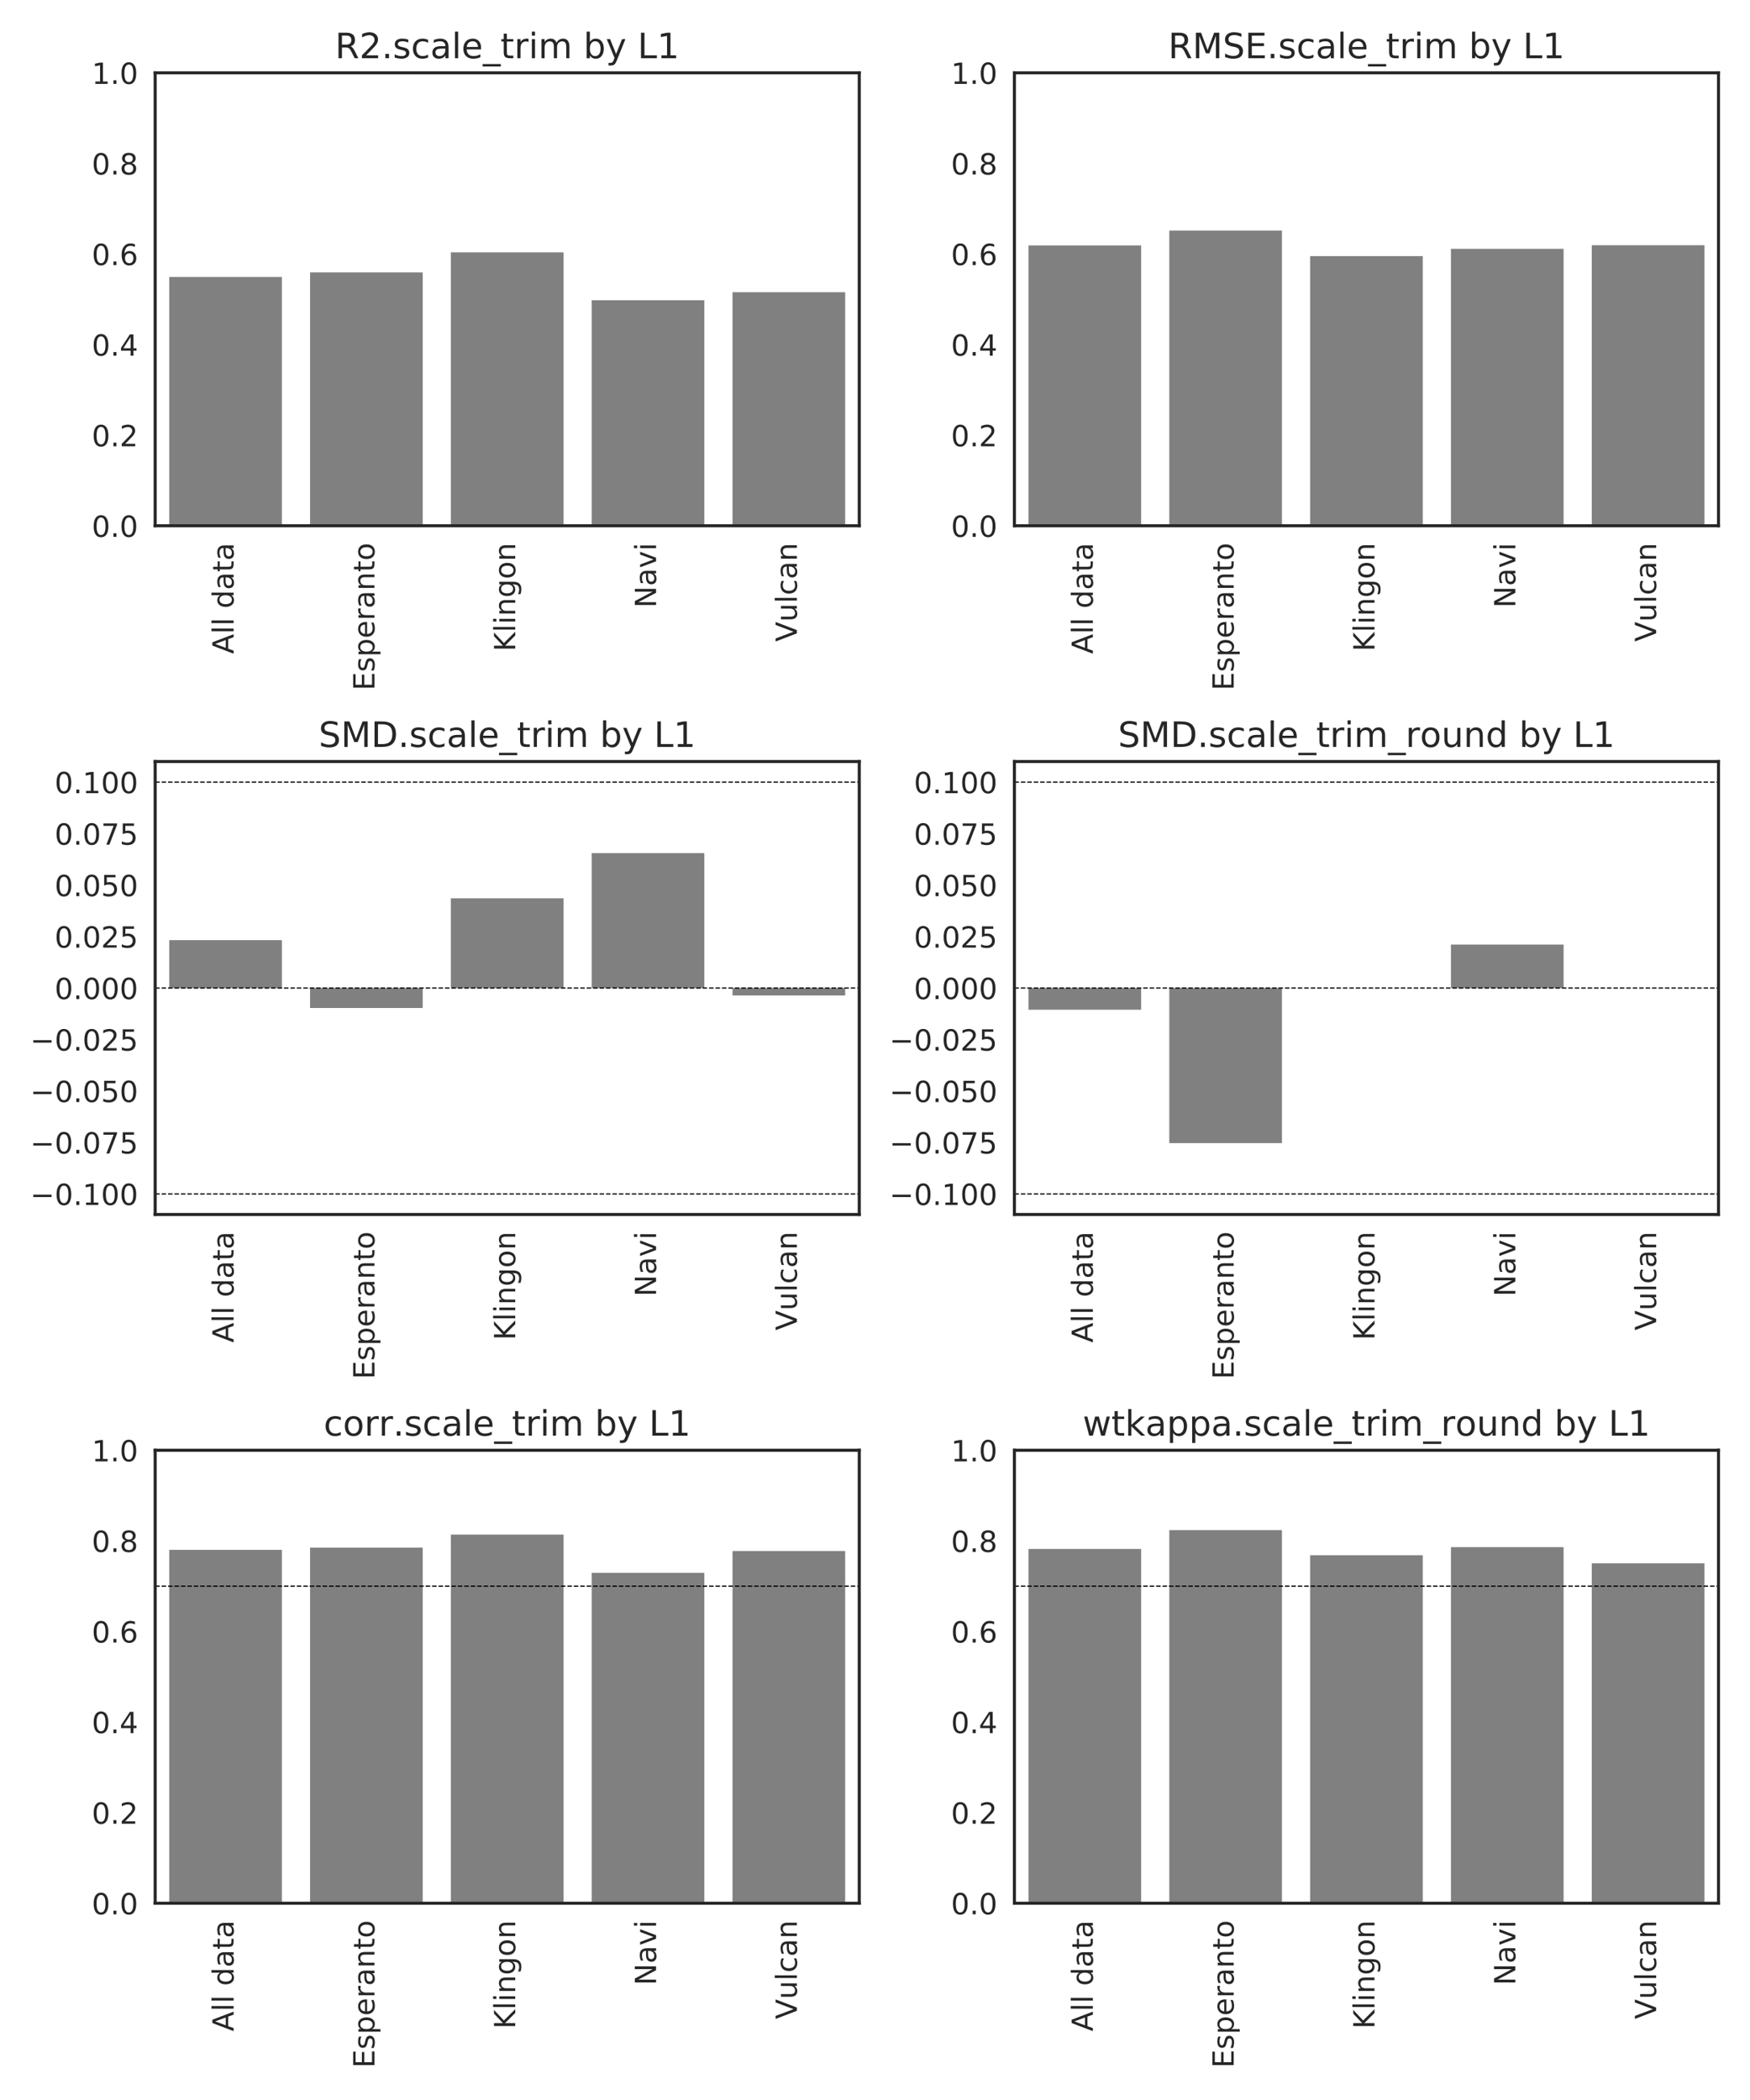 <?xml version="1.0" encoding="utf-8" standalone="no"?>
<!DOCTYPE svg PUBLIC "-//W3C//DTD SVG 1.1//EN"
  "http://www.w3.org/Graphics/SVG/1.1/DTD/svg11.dtd">
<!-- Created with matplotlib (http://matplotlib.org/) -->
<svg height="864pt" version="1.1" viewBox="0 0 720 864" width="720pt" xmlns="http://www.w3.org/2000/svg" xmlns:xlink="http://www.w3.org/1999/xlink">
 <defs>
  <style type="text/css">
*{stroke-linecap:butt;stroke-linejoin:round;}
  </style>
 </defs>
 <g id="figure_1">
  <g id="patch_1">
   <path d="M 0 864 
L 720 864 
L 720 0 
L 0 0 
z
" style="fill:#ffffff;"/>
  </g>
  <g id="axes_1">
   <g id="patch_2">
    <path d="M 63.835 216.32 
L 353.52 216.32 
L 353.52 29.96 
L 63.835 29.96 
z
" style="fill:#ffffff;"/>
   </g>
   <g id="matplotlib.axis_1">
    <g id="xtick_1">
     <g id="line2d_1"/>
     <g id="text_1">
      <!-- All data -->
      <defs>
       <path d="M 34.188 63.188 
L 20.797 26.906 
L 47.609 26.906 
z
M 28.609 72.906 
L 39.797 72.906 
L 67.578 0 
L 57.328 0 
L 50.688 18.703 
L 17.828 18.703 
L 11.188 0 
L 0.781 0 
z
" id="DejaVuSans-41"/>
       <path d="M 9.422 75.984 
L 18.406 75.984 
L 18.406 0 
L 9.422 0 
z
" id="DejaVuSans-6c"/>
       <path id="DejaVuSans-20"/>
       <path d="M 45.406 46.391 
L 45.406 75.984 
L 54.391 75.984 
L 54.391 0 
L 45.406 0 
L 45.406 8.203 
Q 42.578 3.328 38.25 0.953 
Q 33.938 -1.422 27.875 -1.422 
Q 17.969 -1.422 11.734 6.484 
Q 5.516 14.406 5.516 27.297 
Q 5.516 40.188 11.734 48.094 
Q 17.969 56 27.875 56 
Q 33.938 56 38.25 53.625 
Q 42.578 51.266 45.406 46.391 
z
M 14.797 27.297 
Q 14.797 17.391 18.875 11.75 
Q 22.953 6.109 30.078 6.109 
Q 37.203 6.109 41.297 11.75 
Q 45.406 17.391 45.406 27.297 
Q 45.406 37.203 41.297 42.844 
Q 37.203 48.484 30.078 48.484 
Q 22.953 48.484 18.875 42.844 
Q 14.797 37.203 14.797 27.297 
z
" id="DejaVuSans-64"/>
       <path d="M 34.281 27.484 
Q 23.391 27.484 19.188 25 
Q 14.984 22.516 14.984 16.5 
Q 14.984 11.719 18.141 8.906 
Q 21.297 6.109 26.703 6.109 
Q 34.188 6.109 38.703 11.406 
Q 43.219 16.703 43.219 25.484 
L 43.219 27.484 
z
M 52.203 31.203 
L 52.203 0 
L 43.219 0 
L 43.219 8.297 
Q 40.141 3.328 35.547 0.953 
Q 30.953 -1.422 24.312 -1.422 
Q 15.922 -1.422 10.953 3.297 
Q 6 8.016 6 15.922 
Q 6 25.141 12.172 29.828 
Q 18.359 34.516 30.609 34.516 
L 43.219 34.516 
L 43.219 35.406 
Q 43.219 41.609 39.141 45 
Q 35.062 48.391 27.688 48.391 
Q 23 48.391 18.547 47.266 
Q 14.109 46.141 10.016 43.891 
L 10.016 52.203 
Q 14.938 54.109 19.578 55.047 
Q 24.219 56 28.609 56 
Q 40.484 56 46.344 49.844 
Q 52.203 43.703 52.203 31.203 
z
" id="DejaVuSans-61"/>
       <path d="M 18.312 70.219 
L 18.312 54.688 
L 36.812 54.688 
L 36.812 47.703 
L 18.312 47.703 
L 18.312 18.016 
Q 18.312 11.328 20.141 9.422 
Q 21.969 7.516 27.594 7.516 
L 36.812 7.516 
L 36.812 0 
L 27.594 0 
Q 17.188 0 13.234 3.875 
Q 9.281 7.766 9.281 18.016 
L 9.281 47.703 
L 2.688 47.703 
L 2.688 54.688 
L 9.281 54.688 
L 9.281 70.219 
z
" id="DejaVuSans-74"/>
      </defs>
      <g style="fill:#262626;" transform="translate(96.115 269.04)rotate(-90)scale(0.12 -0.12)">
       <use xlink:href="#DejaVuSans-41"/>
       <use x="68.408" xlink:href="#DejaVuSans-6c"/>
       <use x="96.191" xlink:href="#DejaVuSans-6c"/>
       <use x="123.975" xlink:href="#DejaVuSans-20"/>
       <use x="155.762" xlink:href="#DejaVuSans-64"/>
       <use x="219.238" xlink:href="#DejaVuSans-61"/>
       <use x="280.518" xlink:href="#DejaVuSans-74"/>
       <use x="319.727" xlink:href="#DejaVuSans-61"/>
      </g>
     </g>
    </g>
    <g id="xtick_2">
     <g id="line2d_2"/>
     <g id="text_2">
      <!-- Esperanto -->
      <defs>
       <path d="M 9.812 72.906 
L 55.906 72.906 
L 55.906 64.594 
L 19.672 64.594 
L 19.672 43.016 
L 54.391 43.016 
L 54.391 34.719 
L 19.672 34.719 
L 19.672 8.297 
L 56.781 8.297 
L 56.781 0 
L 9.812 0 
z
" id="DejaVuSans-45"/>
       <path d="M 44.281 53.078 
L 44.281 44.578 
Q 40.484 46.531 36.375 47.5 
Q 32.281 48.484 27.875 48.484 
Q 21.188 48.484 17.844 46.438 
Q 14.5 44.391 14.5 40.281 
Q 14.5 37.156 16.891 35.375 
Q 19.281 33.594 26.516 31.984 
L 29.594 31.297 
Q 39.156 29.25 43.188 25.516 
Q 47.219 21.781 47.219 15.094 
Q 47.219 7.469 41.188 3.016 
Q 35.156 -1.422 24.609 -1.422 
Q 20.219 -1.422 15.453 -0.562 
Q 10.688 0.297 5.422 2 
L 5.422 11.281 
Q 10.406 8.688 15.234 7.391 
Q 20.062 6.109 24.812 6.109 
Q 31.156 6.109 34.562 8.281 
Q 37.984 10.453 37.984 14.406 
Q 37.984 18.062 35.516 20.016 
Q 33.062 21.969 24.703 23.781 
L 21.578 24.516 
Q 13.234 26.266 9.516 29.906 
Q 5.812 33.547 5.812 39.891 
Q 5.812 47.609 11.281 51.797 
Q 16.75 56 26.812 56 
Q 31.781 56 36.172 55.266 
Q 40.578 54.547 44.281 53.078 
z
" id="DejaVuSans-73"/>
       <path d="M 18.109 8.203 
L 18.109 -20.797 
L 9.078 -20.797 
L 9.078 54.688 
L 18.109 54.688 
L 18.109 46.391 
Q 20.953 51.266 25.266 53.625 
Q 29.594 56 35.594 56 
Q 45.562 56 51.781 48.094 
Q 58.016 40.188 58.016 27.297 
Q 58.016 14.406 51.781 6.484 
Q 45.562 -1.422 35.594 -1.422 
Q 29.594 -1.422 25.266 0.953 
Q 20.953 3.328 18.109 8.203 
z
M 48.688 27.297 
Q 48.688 37.203 44.609 42.844 
Q 40.531 48.484 33.406 48.484 
Q 26.266 48.484 22.188 42.844 
Q 18.109 37.203 18.109 27.297 
Q 18.109 17.391 22.188 11.75 
Q 26.266 6.109 33.406 6.109 
Q 40.531 6.109 44.609 11.75 
Q 48.688 17.391 48.688 27.297 
z
" id="DejaVuSans-70"/>
       <path d="M 56.203 29.594 
L 56.203 25.203 
L 14.891 25.203 
Q 15.484 15.922 20.484 11.062 
Q 25.484 6.203 34.422 6.203 
Q 39.594 6.203 44.453 7.469 
Q 49.312 8.734 54.109 11.281 
L 54.109 2.781 
Q 49.266 0.734 44.188 -0.344 
Q 39.109 -1.422 33.891 -1.422 
Q 20.797 -1.422 13.156 6.188 
Q 5.516 13.812 5.516 26.812 
Q 5.516 40.234 12.766 48.109 
Q 20.016 56 32.328 56 
Q 43.359 56 49.781 48.891 
Q 56.203 41.797 56.203 29.594 
z
M 47.219 32.234 
Q 47.125 39.594 43.094 43.984 
Q 39.062 48.391 32.422 48.391 
Q 24.906 48.391 20.391 44.141 
Q 15.875 39.891 15.188 32.172 
z
" id="DejaVuSans-65"/>
       <path d="M 41.109 46.297 
Q 39.594 47.172 37.812 47.578 
Q 36.031 48 33.891 48 
Q 26.266 48 22.188 43.047 
Q 18.109 38.094 18.109 28.812 
L 18.109 0 
L 9.078 0 
L 9.078 54.688 
L 18.109 54.688 
L 18.109 46.188 
Q 20.953 51.172 25.484 53.578 
Q 30.031 56 36.531 56 
Q 37.453 56 38.578 55.875 
Q 39.703 55.766 41.062 55.516 
z
" id="DejaVuSans-72"/>
       <path d="M 54.891 33.016 
L 54.891 0 
L 45.906 0 
L 45.906 32.719 
Q 45.906 40.484 42.875 44.328 
Q 39.844 48.188 33.797 48.188 
Q 26.516 48.188 22.312 43.547 
Q 18.109 38.922 18.109 30.906 
L 18.109 0 
L 9.078 0 
L 9.078 54.688 
L 18.109 54.688 
L 18.109 46.188 
Q 21.344 51.125 25.703 53.562 
Q 30.078 56 35.797 56 
Q 45.219 56 50.047 50.172 
Q 54.891 44.344 54.891 33.016 
z
" id="DejaVuSans-6e"/>
       <path d="M 30.609 48.391 
Q 23.391 48.391 19.188 42.75 
Q 14.984 37.109 14.984 27.297 
Q 14.984 17.484 19.156 11.844 
Q 23.344 6.203 30.609 6.203 
Q 37.797 6.203 41.984 11.859 
Q 46.188 17.531 46.188 27.297 
Q 46.188 37.016 41.984 42.703 
Q 37.797 48.391 30.609 48.391 
z
M 30.609 56 
Q 42.328 56 49.016 48.375 
Q 55.719 40.766 55.719 27.297 
Q 55.719 13.875 49.016 6.219 
Q 42.328 -1.422 30.609 -1.422 
Q 18.844 -1.422 12.172 6.219 
Q 5.516 13.875 5.516 27.297 
Q 5.516 40.766 12.172 48.375 
Q 18.844 56 30.609 56 
z
" id="DejaVuSans-6f"/>
      </defs>
      <g style="fill:#262626;" transform="translate(154.052 284.094)rotate(-90)scale(0.12 -0.12)">
       <use xlink:href="#DejaVuSans-45"/>
       <use x="63.184" xlink:href="#DejaVuSans-73"/>
       <use x="115.283" xlink:href="#DejaVuSans-70"/>
       <use x="178.76" xlink:href="#DejaVuSans-65"/>
       <use x="240.283" xlink:href="#DejaVuSans-72"/>
       <use x="281.396" xlink:href="#DejaVuSans-61"/>
       <use x="342.676" xlink:href="#DejaVuSans-6e"/>
       <use x="406.055" xlink:href="#DejaVuSans-74"/>
       <use x="445.264" xlink:href="#DejaVuSans-6f"/>
      </g>
     </g>
    </g>
    <g id="xtick_3">
     <g id="line2d_3"/>
     <g id="text_3">
      <!-- Klingon -->
      <defs>
       <path d="M 9.812 72.906 
L 19.672 72.906 
L 19.672 42.094 
L 52.391 72.906 
L 65.094 72.906 
L 28.906 38.922 
L 67.672 0 
L 54.688 0 
L 19.672 35.109 
L 19.672 0 
L 9.812 0 
z
" id="DejaVuSans-4b"/>
       <path d="M 9.422 54.688 
L 18.406 54.688 
L 18.406 0 
L 9.422 0 
z
M 9.422 75.984 
L 18.406 75.984 
L 18.406 64.594 
L 9.422 64.594 
z
" id="DejaVuSans-69"/>
       <path d="M 45.406 27.984 
Q 45.406 37.75 41.375 43.109 
Q 37.359 48.484 30.078 48.484 
Q 22.859 48.484 18.828 43.109 
Q 14.797 37.75 14.797 27.984 
Q 14.797 18.266 18.828 12.891 
Q 22.859 7.516 30.078 7.516 
Q 37.359 7.516 41.375 12.891 
Q 45.406 18.266 45.406 27.984 
z
M 54.391 6.781 
Q 54.391 -7.172 48.188 -13.984 
Q 42 -20.797 29.203 -20.797 
Q 24.469 -20.797 20.266 -20.094 
Q 16.062 -19.391 12.109 -17.922 
L 12.109 -9.188 
Q 16.062 -11.328 19.922 -12.344 
Q 23.781 -13.375 27.781 -13.375 
Q 36.625 -13.375 41.016 -8.766 
Q 45.406 -4.156 45.406 5.172 
L 45.406 9.625 
Q 42.625 4.781 38.281 2.391 
Q 33.938 0 27.875 0 
Q 17.828 0 11.672 7.656 
Q 5.516 15.328 5.516 27.984 
Q 5.516 40.672 11.672 48.328 
Q 17.828 56 27.875 56 
Q 33.938 56 38.281 53.609 
Q 42.625 51.219 45.406 46.391 
L 45.406 54.688 
L 54.391 54.688 
z
" id="DejaVuSans-67"/>
      </defs>
      <g style="fill:#262626;" transform="translate(211.989 268.027)rotate(-90)scale(0.12 -0.12)">
       <use xlink:href="#DejaVuSans-4b"/>
       <use x="65.576" xlink:href="#DejaVuSans-6c"/>
       <use x="93.359" xlink:href="#DejaVuSans-69"/>
       <use x="121.143" xlink:href="#DejaVuSans-6e"/>
       <use x="184.521" xlink:href="#DejaVuSans-67"/>
       <use x="247.998" xlink:href="#DejaVuSans-6f"/>
       <use x="309.18" xlink:href="#DejaVuSans-6e"/>
      </g>
     </g>
    </g>
    <g id="xtick_4">
     <g id="line2d_4"/>
     <g id="text_4">
      <!-- Navi -->
      <defs>
       <path d="M 9.812 72.906 
L 23.094 72.906 
L 55.422 11.922 
L 55.422 72.906 
L 64.984 72.906 
L 64.984 0 
L 51.703 0 
L 19.391 60.984 
L 19.391 0 
L 9.812 0 
z
" id="DejaVuSans-4e"/>
       <path d="M 2.984 54.688 
L 12.5 54.688 
L 29.594 8.797 
L 46.688 54.688 
L 56.203 54.688 
L 35.688 0 
L 23.484 0 
z
" id="DejaVuSans-76"/>
      </defs>
      <g style="fill:#262626;" transform="translate(269.926 250.088)rotate(-90)scale(0.12 -0.12)">
       <use xlink:href="#DejaVuSans-4e"/>
       <use x="74.805" xlink:href="#DejaVuSans-61"/>
       <use x="136.084" xlink:href="#DejaVuSans-76"/>
       <use x="195.264" xlink:href="#DejaVuSans-69"/>
      </g>
     </g>
    </g>
    <g id="xtick_5">
     <g id="line2d_5"/>
     <g id="text_5">
      <!-- Vulcan -->
      <defs>
       <path d="M 28.609 0 
L 0.781 72.906 
L 11.078 72.906 
L 34.188 11.531 
L 57.328 72.906 
L 67.578 72.906 
L 39.797 0 
z
" id="DejaVuSans-56"/>
       <path d="M 8.5 21.578 
L 8.5 54.688 
L 17.484 54.688 
L 17.484 21.922 
Q 17.484 14.156 20.5 10.266 
Q 23.531 6.391 29.594 6.391 
Q 36.859 6.391 41.078 11.031 
Q 45.312 15.672 45.312 23.688 
L 45.312 54.688 
L 54.297 54.688 
L 54.297 0 
L 45.312 0 
L 45.312 8.406 
Q 42.047 3.422 37.719 1 
Q 33.406 -1.422 27.688 -1.422 
Q 18.266 -1.422 13.375 4.438 
Q 8.5 10.297 8.5 21.578 
z
M 31.109 56 
z
" id="DejaVuSans-75"/>
       <path d="M 48.781 52.594 
L 48.781 44.188 
Q 44.969 46.297 41.141 47.344 
Q 37.312 48.391 33.406 48.391 
Q 24.656 48.391 19.812 42.844 
Q 14.984 37.312 14.984 27.297 
Q 14.984 17.281 19.812 11.734 
Q 24.656 6.203 33.406 6.203 
Q 37.312 6.203 41.141 7.25 
Q 44.969 8.297 48.781 10.406 
L 48.781 2.094 
Q 45.016 0.344 40.984 -0.531 
Q 36.969 -1.422 32.422 -1.422 
Q 20.062 -1.422 12.781 6.344 
Q 5.516 14.109 5.516 27.297 
Q 5.516 40.672 12.859 48.328 
Q 20.219 56 33.016 56 
Q 37.156 56 41.109 55.141 
Q 45.062 54.297 48.781 52.594 
z
" id="DejaVuSans-63"/>
      </defs>
      <g style="fill:#262626;" transform="translate(327.863 264.013)rotate(-90)scale(0.12 -0.12)">
       <use xlink:href="#DejaVuSans-56"/>
       <use x="68.314" xlink:href="#DejaVuSans-75"/>
       <use x="131.693" xlink:href="#DejaVuSans-6c"/>
       <use x="159.477" xlink:href="#DejaVuSans-63"/>
       <use x="214.457" xlink:href="#DejaVuSans-61"/>
       <use x="275.736" xlink:href="#DejaVuSans-6e"/>
      </g>
     </g>
    </g>
   </g>
   <g id="matplotlib.axis_2">
    <g id="ytick_1">
     <g id="line2d_6"/>
     <g id="text_6">
      <!-- 0.0 -->
      <defs>
       <path d="M 31.781 66.406 
Q 24.172 66.406 20.328 58.906 
Q 16.5 51.422 16.5 36.375 
Q 16.5 21.391 20.328 13.891 
Q 24.172 6.391 31.781 6.391 
Q 39.453 6.391 43.281 13.891 
Q 47.125 21.391 47.125 36.375 
Q 47.125 51.422 43.281 58.906 
Q 39.453 66.406 31.781 66.406 
z
M 31.781 74.219 
Q 44.047 74.219 50.516 64.516 
Q 56.984 54.828 56.984 36.375 
Q 56.984 17.969 50.516 8.266 
Q 44.047 -1.422 31.781 -1.422 
Q 19.531 -1.422 13.062 8.266 
Q 6.594 17.969 6.594 36.375 
Q 6.594 54.828 13.062 64.516 
Q 19.531 74.219 31.781 74.219 
z
" id="DejaVuSans-30"/>
       <path d="M 10.688 12.406 
L 21 12.406 
L 21 0 
L 10.688 0 
z
" id="DejaVuSans-2e"/>
      </defs>
      <g style="fill:#262626;" transform="translate(37.751 220.879)scale(0.12 -0.12)">
       <use xlink:href="#DejaVuSans-30"/>
       <use x="63.623" xlink:href="#DejaVuSans-2e"/>
       <use x="95.41" xlink:href="#DejaVuSans-30"/>
      </g>
     </g>
    </g>
    <g id="ytick_2">
     <g id="line2d_7"/>
     <g id="text_7">
      <!-- 0.2 -->
      <defs>
       <path d="M 19.188 8.297 
L 53.609 8.297 
L 53.609 0 
L 7.328 0 
L 7.328 8.297 
Q 12.938 14.109 22.625 23.891 
Q 32.328 33.688 34.812 36.531 
Q 39.547 41.844 41.422 45.531 
Q 43.312 49.219 43.312 52.781 
Q 43.312 58.594 39.234 62.25 
Q 35.156 65.922 28.609 65.922 
Q 23.969 65.922 18.812 64.312 
Q 13.672 62.703 7.812 59.422 
L 7.812 69.391 
Q 13.766 71.781 18.938 73 
Q 24.125 74.219 28.422 74.219 
Q 39.75 74.219 46.484 68.547 
Q 53.219 62.891 53.219 53.422 
Q 53.219 48.922 51.531 44.891 
Q 49.859 40.875 45.406 35.406 
Q 44.188 33.984 37.641 27.219 
Q 31.109 20.453 19.188 8.297 
z
" id="DejaVuSans-32"/>
      </defs>
      <g style="fill:#262626;" transform="translate(37.751 183.607)scale(0.12 -0.12)">
       <use xlink:href="#DejaVuSans-30"/>
       <use x="63.623" xlink:href="#DejaVuSans-2e"/>
       <use x="95.41" xlink:href="#DejaVuSans-32"/>
      </g>
     </g>
    </g>
    <g id="ytick_3">
     <g id="line2d_8"/>
     <g id="text_8">
      <!-- 0.4 -->
      <defs>
       <path d="M 37.797 64.312 
L 12.891 25.391 
L 37.797 25.391 
z
M 35.203 72.906 
L 47.609 72.906 
L 47.609 25.391 
L 58.016 25.391 
L 58.016 17.188 
L 47.609 17.188 
L 47.609 0 
L 37.797 0 
L 37.797 17.188 
L 4.891 17.188 
L 4.891 26.703 
z
" id="DejaVuSans-34"/>
      </defs>
      <g style="fill:#262626;" transform="translate(37.751 146.335)scale(0.12 -0.12)">
       <use xlink:href="#DejaVuSans-30"/>
       <use x="63.623" xlink:href="#DejaVuSans-2e"/>
       <use x="95.41" xlink:href="#DejaVuSans-34"/>
      </g>
     </g>
    </g>
    <g id="ytick_4">
     <g id="line2d_9"/>
     <g id="text_9">
      <!-- 0.6 -->
      <defs>
       <path d="M 33.016 40.375 
Q 26.375 40.375 22.484 35.828 
Q 18.609 31.297 18.609 23.391 
Q 18.609 15.531 22.484 10.953 
Q 26.375 6.391 33.016 6.391 
Q 39.656 6.391 43.531 10.953 
Q 47.406 15.531 47.406 23.391 
Q 47.406 31.297 43.531 35.828 
Q 39.656 40.375 33.016 40.375 
z
M 52.594 71.297 
L 52.594 62.312 
Q 48.875 64.062 45.094 64.984 
Q 41.312 65.922 37.594 65.922 
Q 27.828 65.922 22.672 59.328 
Q 17.531 52.734 16.797 39.406 
Q 19.672 43.656 24.016 45.922 
Q 28.375 48.188 33.594 48.188 
Q 44.578 48.188 50.953 41.516 
Q 57.328 34.859 57.328 23.391 
Q 57.328 12.156 50.688 5.359 
Q 44.047 -1.422 33.016 -1.422 
Q 20.359 -1.422 13.672 8.266 
Q 6.984 17.969 6.984 36.375 
Q 6.984 53.656 15.188 63.938 
Q 23.391 74.219 37.203 74.219 
Q 40.922 74.219 44.703 73.484 
Q 48.484 72.75 52.594 71.297 
z
" id="DejaVuSans-36"/>
      </defs>
      <g style="fill:#262626;" transform="translate(37.751 109.063)scale(0.12 -0.12)">
       <use xlink:href="#DejaVuSans-30"/>
       <use x="63.623" xlink:href="#DejaVuSans-2e"/>
       <use x="95.41" xlink:href="#DejaVuSans-36"/>
      </g>
     </g>
    </g>
    <g id="ytick_5">
     <g id="line2d_10"/>
     <g id="text_10">
      <!-- 0.8 -->
      <defs>
       <path d="M 31.781 34.625 
Q 24.75 34.625 20.719 30.859 
Q 16.703 27.094 16.703 20.516 
Q 16.703 13.922 20.719 10.156 
Q 24.75 6.391 31.781 6.391 
Q 38.812 6.391 42.859 10.172 
Q 46.922 13.969 46.922 20.516 
Q 46.922 27.094 42.891 30.859 
Q 38.875 34.625 31.781 34.625 
z
M 21.922 38.812 
Q 15.578 40.375 12.031 44.719 
Q 8.5 49.078 8.5 55.328 
Q 8.5 64.062 14.719 69.141 
Q 20.953 74.219 31.781 74.219 
Q 42.672 74.219 48.875 69.141 
Q 55.078 64.062 55.078 55.328 
Q 55.078 49.078 51.531 44.719 
Q 48 40.375 41.703 38.812 
Q 48.828 37.156 52.797 32.312 
Q 56.781 27.484 56.781 20.516 
Q 56.781 9.906 50.312 4.234 
Q 43.844 -1.422 31.781 -1.422 
Q 19.734 -1.422 13.25 4.234 
Q 6.781 9.906 6.781 20.516 
Q 6.781 27.484 10.781 32.312 
Q 14.797 37.156 21.922 38.812 
z
M 18.312 54.391 
Q 18.312 48.734 21.844 45.562 
Q 25.391 42.391 31.781 42.391 
Q 38.141 42.391 41.719 45.562 
Q 45.312 48.734 45.312 54.391 
Q 45.312 60.062 41.719 63.234 
Q 38.141 66.406 31.781 66.406 
Q 25.391 66.406 21.844 63.234 
Q 18.312 60.062 18.312 54.391 
z
" id="DejaVuSans-38"/>
      </defs>
      <g style="fill:#262626;" transform="translate(37.751 71.791)scale(0.12 -0.12)">
       <use xlink:href="#DejaVuSans-30"/>
       <use x="63.623" xlink:href="#DejaVuSans-2e"/>
       <use x="95.41" xlink:href="#DejaVuSans-38"/>
      </g>
     </g>
    </g>
    <g id="ytick_6">
     <g id="line2d_11"/>
     <g id="text_11">
      <!-- 1.0 -->
      <defs>
       <path d="M 12.406 8.297 
L 28.516 8.297 
L 28.516 63.922 
L 10.984 60.406 
L 10.984 69.391 
L 28.422 72.906 
L 38.281 72.906 
L 38.281 8.297 
L 54.391 8.297 
L 54.391 0 
L 12.406 0 
z
" id="DejaVuSans-31"/>
      </defs>
      <g style="fill:#262626;" transform="translate(37.751 34.519)scale(0.12 -0.12)">
       <use xlink:href="#DejaVuSans-31"/>
       <use x="63.623" xlink:href="#DejaVuSans-2e"/>
       <use x="95.41" xlink:href="#DejaVuSans-30"/>
      </g>
     </g>
    </g>
   </g>
   <g id="patch_3">
    <path clip-path="url(#p2792fb0a6a)" d="M 69.629 216.32 
L 115.978 216.32 
L 115.978 113.949 
L 69.629 113.949 
z
" style="fill:#808080;"/>
   </g>
   <g id="patch_4">
    <path clip-path="url(#p2792fb0a6a)" d="M 127.566 216.32 
L 173.915 216.32 
L 173.915 112.092 
L 127.566 112.092 
z
" style="fill:#808080;"/>
   </g>
   <g id="patch_5">
    <path clip-path="url(#p2792fb0a6a)" d="M 185.503 216.32 
L 231.852 216.32 
L 231.852 103.805 
L 185.503 103.805 
z
" style="fill:#808080;"/>
   </g>
   <g id="patch_6">
    <path clip-path="url(#p2792fb0a6a)" d="M 243.44 216.32 
L 289.789 216.32 
L 289.789 123.541 
L 243.44 123.541 
z
" style="fill:#808080;"/>
   </g>
   <g id="patch_7">
    <path clip-path="url(#p2792fb0a6a)" d="M 301.377 216.32 
L 347.726 216.32 
L 347.726 120.225 
L 301.377 120.225 
z
" style="fill:#808080;"/>
   </g>
   <g id="line2d_12">
    <path clip-path="url(#p2792fb0a6a)" d="M 0 0 
" style="fill:none;stroke:#424242;stroke-linecap:round;stroke-width:3.15;"/>
   </g>
   <g id="line2d_13">
    <path clip-path="url(#p2792fb0a6a)" d="M 0 0 
" style="fill:none;stroke:#424242;stroke-linecap:round;stroke-width:3.15;"/>
   </g>
   <g id="line2d_14">
    <path clip-path="url(#p2792fb0a6a)" d="M 0 0 
" style="fill:none;stroke:#424242;stroke-linecap:round;stroke-width:3.15;"/>
   </g>
   <g id="line2d_15">
    <path clip-path="url(#p2792fb0a6a)" d="M 0 0 
" style="fill:none;stroke:#424242;stroke-linecap:round;stroke-width:3.15;"/>
   </g>
   <g id="line2d_16">
    <path clip-path="url(#p2792fb0a6a)" d="M 0 0 
" style="fill:none;stroke:#424242;stroke-linecap:round;stroke-width:3.15;"/>
   </g>
   <g id="patch_8">
    <path d="M 63.835 216.32 
L 63.835 29.96 
" style="fill:none;stroke:#262626;stroke-linecap:square;stroke-linejoin:miter;stroke-width:1.25;"/>
   </g>
   <g id="patch_9">
    <path d="M 353.52 216.32 
L 353.52 29.96 
" style="fill:none;stroke:#262626;stroke-linecap:square;stroke-linejoin:miter;stroke-width:1.25;"/>
   </g>
   <g id="patch_10">
    <path d="M 63.835 216.32 
L 353.52 216.32 
" style="fill:none;stroke:#262626;stroke-linecap:square;stroke-linejoin:miter;stroke-width:1.25;"/>
   </g>
   <g id="patch_11">
    <path d="M 63.835 29.96 
L 353.52 29.96 
" style="fill:none;stroke:#262626;stroke-linecap:square;stroke-linejoin:miter;stroke-width:1.25;"/>
   </g>
   <g id="text_12">
    <!-- R2.scale_trim by L1 -->
    <defs>
     <path d="M 44.391 34.188 
Q 47.562 33.109 50.562 29.594 
Q 53.562 26.078 56.594 19.922 
L 66.609 0 
L 56 0 
L 46.688 18.703 
Q 43.062 26.031 39.672 28.422 
Q 36.281 30.812 30.422 30.812 
L 19.672 30.812 
L 19.672 0 
L 9.812 0 
L 9.812 72.906 
L 32.078 72.906 
Q 44.578 72.906 50.734 67.672 
Q 56.891 62.453 56.891 51.906 
Q 56.891 45.016 53.688 40.469 
Q 50.484 35.938 44.391 34.188 
z
M 19.672 64.797 
L 19.672 38.922 
L 32.078 38.922 
Q 39.203 38.922 42.844 42.219 
Q 46.484 45.516 46.484 51.906 
Q 46.484 58.297 42.844 61.547 
Q 39.203 64.797 32.078 64.797 
z
" id="DejaVuSans-52"/>
     <path d="M 50.984 -16.609 
L 50.984 -23.578 
L -0.984 -23.578 
L -0.984 -16.609 
z
" id="DejaVuSans-5f"/>
     <path d="M 52 44.188 
Q 55.375 50.25 60.062 53.125 
Q 64.75 56 71.094 56 
Q 79.641 56 84.281 50.016 
Q 88.922 44.047 88.922 33.016 
L 88.922 0 
L 79.891 0 
L 79.891 32.719 
Q 79.891 40.578 77.094 44.375 
Q 74.312 48.188 68.609 48.188 
Q 61.625 48.188 57.562 43.547 
Q 53.516 38.922 53.516 30.906 
L 53.516 0 
L 44.484 0 
L 44.484 32.719 
Q 44.484 40.625 41.703 44.406 
Q 38.922 48.188 33.109 48.188 
Q 26.219 48.188 22.156 43.531 
Q 18.109 38.875 18.109 30.906 
L 18.109 0 
L 9.078 0 
L 9.078 54.688 
L 18.109 54.688 
L 18.109 46.188 
Q 21.188 51.219 25.484 53.609 
Q 29.781 56 35.688 56 
Q 41.656 56 45.828 52.969 
Q 50 49.953 52 44.188 
z
" id="DejaVuSans-6d"/>
     <path d="M 48.688 27.297 
Q 48.688 37.203 44.609 42.844 
Q 40.531 48.484 33.406 48.484 
Q 26.266 48.484 22.188 42.844 
Q 18.109 37.203 18.109 27.297 
Q 18.109 17.391 22.188 11.75 
Q 26.266 6.109 33.406 6.109 
Q 40.531 6.109 44.609 11.75 
Q 48.688 17.391 48.688 27.297 
z
M 18.109 46.391 
Q 20.953 51.266 25.266 53.625 
Q 29.594 56 35.594 56 
Q 45.562 56 51.781 48.094 
Q 58.016 40.188 58.016 27.297 
Q 58.016 14.406 51.781 6.484 
Q 45.562 -1.422 35.594 -1.422 
Q 29.594 -1.422 25.266 0.953 
Q 20.953 3.328 18.109 8.203 
L 18.109 0 
L 9.078 0 
L 9.078 75.984 
L 18.109 75.984 
z
" id="DejaVuSans-62"/>
     <path d="M 32.172 -5.078 
Q 28.375 -14.844 24.75 -17.812 
Q 21.141 -20.797 15.094 -20.797 
L 7.906 -20.797 
L 7.906 -13.281 
L 13.188 -13.281 
Q 16.891 -13.281 18.938 -11.516 
Q 21 -9.766 23.484 -3.219 
L 25.094 0.875 
L 2.984 54.688 
L 12.5 54.688 
L 29.594 11.922 
L 46.688 54.688 
L 56.203 54.688 
z
" id="DejaVuSans-79"/>
     <path d="M 9.812 72.906 
L 19.672 72.906 
L 19.672 8.297 
L 55.172 8.297 
L 55.172 0 
L 9.812 0 
z
" id="DejaVuSans-4c"/>
    </defs>
    <g style="fill:#262626;" transform="translate(137.855 23.96)scale(0.144 -0.144)">
     <use xlink:href="#DejaVuSans-52"/>
     <use x="69.482" xlink:href="#DejaVuSans-32"/>
     <use x="133.105" xlink:href="#DejaVuSans-2e"/>
     <use x="164.893" xlink:href="#DejaVuSans-73"/>
     <use x="216.992" xlink:href="#DejaVuSans-63"/>
     <use x="271.973" xlink:href="#DejaVuSans-61"/>
     <use x="333.252" xlink:href="#DejaVuSans-6c"/>
     <use x="361.035" xlink:href="#DejaVuSans-65"/>
     <use x="422.559" xlink:href="#DejaVuSans-5f"/>
     <use x="472.559" xlink:href="#DejaVuSans-74"/>
     <use x="511.768" xlink:href="#DejaVuSans-72"/>
     <use x="552.881" xlink:href="#DejaVuSans-69"/>
     <use x="580.664" xlink:href="#DejaVuSans-6d"/>
     <use x="678.076" xlink:href="#DejaVuSans-20"/>
     <use x="709.863" xlink:href="#DejaVuSans-62"/>
     <use x="773.34" xlink:href="#DejaVuSans-79"/>
     <use x="832.52" xlink:href="#DejaVuSans-20"/>
     <use x="864.307" xlink:href="#DejaVuSans-4c"/>
     <use x="920.02" xlink:href="#DejaVuSans-31"/>
    </g>
   </g>
  </g>
  <g id="axes_2">
   <g id="patch_12">
    <path d="M 417.355 216.32 
L 707.04 216.32 
L 707.04 29.96 
L 417.355 29.96 
z
" style="fill:#ffffff;"/>
   </g>
   <g id="matplotlib.axis_3">
    <g id="xtick_6">
     <g id="line2d_17"/>
     <g id="text_13">
      <!-- All data -->
      <g style="fill:#262626;" transform="translate(449.635 269.04)rotate(-90)scale(0.12 -0.12)">
       <use xlink:href="#DejaVuSans-41"/>
       <use x="68.408" xlink:href="#DejaVuSans-6c"/>
       <use x="96.191" xlink:href="#DejaVuSans-6c"/>
       <use x="123.975" xlink:href="#DejaVuSans-20"/>
       <use x="155.762" xlink:href="#DejaVuSans-64"/>
       <use x="219.238" xlink:href="#DejaVuSans-61"/>
       <use x="280.518" xlink:href="#DejaVuSans-74"/>
       <use x="319.727" xlink:href="#DejaVuSans-61"/>
      </g>
     </g>
    </g>
    <g id="xtick_7">
     <g id="line2d_18"/>
     <g id="text_14">
      <!-- Esperanto -->
      <g style="fill:#262626;" transform="translate(507.572 284.094)rotate(-90)scale(0.12 -0.12)">
       <use xlink:href="#DejaVuSans-45"/>
       <use x="63.184" xlink:href="#DejaVuSans-73"/>
       <use x="115.283" xlink:href="#DejaVuSans-70"/>
       <use x="178.76" xlink:href="#DejaVuSans-65"/>
       <use x="240.283" xlink:href="#DejaVuSans-72"/>
       <use x="281.396" xlink:href="#DejaVuSans-61"/>
       <use x="342.676" xlink:href="#DejaVuSans-6e"/>
       <use x="406.055" xlink:href="#DejaVuSans-74"/>
       <use x="445.264" xlink:href="#DejaVuSans-6f"/>
      </g>
     </g>
    </g>
    <g id="xtick_8">
     <g id="line2d_19"/>
     <g id="text_15">
      <!-- Klingon -->
      <g style="fill:#262626;" transform="translate(565.509 268.027)rotate(-90)scale(0.12 -0.12)">
       <use xlink:href="#DejaVuSans-4b"/>
       <use x="65.576" xlink:href="#DejaVuSans-6c"/>
       <use x="93.359" xlink:href="#DejaVuSans-69"/>
       <use x="121.143" xlink:href="#DejaVuSans-6e"/>
       <use x="184.521" xlink:href="#DejaVuSans-67"/>
       <use x="247.998" xlink:href="#DejaVuSans-6f"/>
       <use x="309.18" xlink:href="#DejaVuSans-6e"/>
      </g>
     </g>
    </g>
    <g id="xtick_9">
     <g id="line2d_20"/>
     <g id="text_16">
      <!-- Navi -->
      <g style="fill:#262626;" transform="translate(623.446 250.088)rotate(-90)scale(0.12 -0.12)">
       <use xlink:href="#DejaVuSans-4e"/>
       <use x="74.805" xlink:href="#DejaVuSans-61"/>
       <use x="136.084" xlink:href="#DejaVuSans-76"/>
       <use x="195.264" xlink:href="#DejaVuSans-69"/>
      </g>
     </g>
    </g>
    <g id="xtick_10">
     <g id="line2d_21"/>
     <g id="text_17">
      <!-- Vulcan -->
      <g style="fill:#262626;" transform="translate(681.383 264.013)rotate(-90)scale(0.12 -0.12)">
       <use xlink:href="#DejaVuSans-56"/>
       <use x="68.314" xlink:href="#DejaVuSans-75"/>
       <use x="131.693" xlink:href="#DejaVuSans-6c"/>
       <use x="159.477" xlink:href="#DejaVuSans-63"/>
       <use x="214.457" xlink:href="#DejaVuSans-61"/>
       <use x="275.736" xlink:href="#DejaVuSans-6e"/>
      </g>
     </g>
    </g>
   </g>
   <g id="matplotlib.axis_4">
    <g id="ytick_7">
     <g id="line2d_22"/>
     <g id="text_18">
      <!-- 0.0 -->
      <g style="fill:#262626;" transform="translate(391.271 220.879)scale(0.12 -0.12)">
       <use xlink:href="#DejaVuSans-30"/>
       <use x="63.623" xlink:href="#DejaVuSans-2e"/>
       <use x="95.41" xlink:href="#DejaVuSans-30"/>
      </g>
     </g>
    </g>
    <g id="ytick_8">
     <g id="line2d_23"/>
     <g id="text_19">
      <!-- 0.2 -->
      <g style="fill:#262626;" transform="translate(391.271 183.607)scale(0.12 -0.12)">
       <use xlink:href="#DejaVuSans-30"/>
       <use x="63.623" xlink:href="#DejaVuSans-2e"/>
       <use x="95.41" xlink:href="#DejaVuSans-32"/>
      </g>
     </g>
    </g>
    <g id="ytick_9">
     <g id="line2d_24"/>
     <g id="text_20">
      <!-- 0.4 -->
      <g style="fill:#262626;" transform="translate(391.271 146.335)scale(0.12 -0.12)">
       <use xlink:href="#DejaVuSans-30"/>
       <use x="63.623" xlink:href="#DejaVuSans-2e"/>
       <use x="95.41" xlink:href="#DejaVuSans-34"/>
      </g>
     </g>
    </g>
    <g id="ytick_10">
     <g id="line2d_25"/>
     <g id="text_21">
      <!-- 0.6 -->
      <g style="fill:#262626;" transform="translate(391.271 109.063)scale(0.12 -0.12)">
       <use xlink:href="#DejaVuSans-30"/>
       <use x="63.623" xlink:href="#DejaVuSans-2e"/>
       <use x="95.41" xlink:href="#DejaVuSans-36"/>
      </g>
     </g>
    </g>
    <g id="ytick_11">
     <g id="line2d_26"/>
     <g id="text_22">
      <!-- 0.8 -->
      <g style="fill:#262626;" transform="translate(391.271 71.791)scale(0.12 -0.12)">
       <use xlink:href="#DejaVuSans-30"/>
       <use x="63.623" xlink:href="#DejaVuSans-2e"/>
       <use x="95.41" xlink:href="#DejaVuSans-38"/>
      </g>
     </g>
    </g>
    <g id="ytick_12">
     <g id="line2d_27"/>
     <g id="text_23">
      <!-- 1.0 -->
      <g style="fill:#262626;" transform="translate(391.271 34.519)scale(0.12 -0.12)">
       <use xlink:href="#DejaVuSans-31"/>
       <use x="63.623" xlink:href="#DejaVuSans-2e"/>
       <use x="95.41" xlink:href="#DejaVuSans-30"/>
      </g>
     </g>
    </g>
   </g>
   <g id="patch_13">
    <path clip-path="url(#p8646be7a25)" d="M 423.149 216.32 
L 469.498 216.32 
L 469.498 100.976 
L 423.149 100.976 
z
" style="fill:#808080;"/>
   </g>
   <g id="patch_14">
    <path clip-path="url(#p8646be7a25)" d="M 481.086 216.32 
L 527.435 216.32 
L 527.435 94.867 
L 481.086 94.867 
z
" style="fill:#808080;"/>
   </g>
   <g id="patch_15">
    <path clip-path="url(#p8646be7a25)" d="M 539.023 216.32 
L 585.372 216.32 
L 585.372 105.363 
L 539.023 105.363 
z
" style="fill:#808080;"/>
   </g>
   <g id="patch_16">
    <path clip-path="url(#p8646be7a25)" d="M 596.96 216.32 
L 643.309 216.32 
L 643.309 102.381 
L 596.96 102.381 
z
" style="fill:#808080;"/>
   </g>
   <g id="patch_17">
    <path clip-path="url(#p8646be7a25)" d="M 654.897 216.32 
L 701.246 216.32 
L 701.246 100.904 
L 654.897 100.904 
z
" style="fill:#808080;"/>
   </g>
   <g id="line2d_28">
    <path clip-path="url(#p8646be7a25)" d="M 0 0 
" style="fill:none;stroke:#424242;stroke-linecap:round;stroke-width:3.15;"/>
   </g>
   <g id="line2d_29">
    <path clip-path="url(#p8646be7a25)" d="M 0 0 
" style="fill:none;stroke:#424242;stroke-linecap:round;stroke-width:3.15;"/>
   </g>
   <g id="line2d_30">
    <path clip-path="url(#p8646be7a25)" d="M 0 0 
" style="fill:none;stroke:#424242;stroke-linecap:round;stroke-width:3.15;"/>
   </g>
   <g id="line2d_31">
    <path clip-path="url(#p8646be7a25)" d="M 0 0 
" style="fill:none;stroke:#424242;stroke-linecap:round;stroke-width:3.15;"/>
   </g>
   <g id="line2d_32">
    <path clip-path="url(#p8646be7a25)" d="M 0 0 
" style="fill:none;stroke:#424242;stroke-linecap:round;stroke-width:3.15;"/>
   </g>
   <g id="patch_18">
    <path d="M 417.355 216.32 
L 417.355 29.96 
" style="fill:none;stroke:#262626;stroke-linecap:square;stroke-linejoin:miter;stroke-width:1.25;"/>
   </g>
   <g id="patch_19">
    <path d="M 707.04 216.32 
L 707.04 29.96 
" style="fill:none;stroke:#262626;stroke-linecap:square;stroke-linejoin:miter;stroke-width:1.25;"/>
   </g>
   <g id="patch_20">
    <path d="M 417.355 216.32 
L 707.04 216.32 
" style="fill:none;stroke:#262626;stroke-linecap:square;stroke-linejoin:miter;stroke-width:1.25;"/>
   </g>
   <g id="patch_21">
    <path d="M 417.355 29.96 
L 707.04 29.96 
" style="fill:none;stroke:#262626;stroke-linecap:square;stroke-linejoin:miter;stroke-width:1.25;"/>
   </g>
   <g id="text_24">
    <!-- RMSE.scale_trim by L1 -->
    <defs>
     <path d="M 9.812 72.906 
L 24.516 72.906 
L 43.109 23.297 
L 61.812 72.906 
L 76.516 72.906 
L 76.516 0 
L 66.891 0 
L 66.891 64.016 
L 48.094 14.016 
L 38.188 14.016 
L 19.391 64.016 
L 19.391 0 
L 9.812 0 
z
" id="DejaVuSans-4d"/>
     <path d="M 53.516 70.516 
L 53.516 60.891 
Q 47.906 63.578 42.922 64.891 
Q 37.938 66.219 33.297 66.219 
Q 25.25 66.219 20.875 63.094 
Q 16.5 59.969 16.5 54.203 
Q 16.5 49.359 19.406 46.891 
Q 22.312 44.438 30.422 42.922 
L 36.375 41.703 
Q 47.406 39.594 52.656 34.297 
Q 57.906 29 57.906 20.125 
Q 57.906 9.516 50.797 4.047 
Q 43.703 -1.422 29.984 -1.422 
Q 24.812 -1.422 18.969 -0.25 
Q 13.141 0.922 6.891 3.219 
L 6.891 13.375 
Q 12.891 10.016 18.656 8.297 
Q 24.422 6.594 29.984 6.594 
Q 38.422 6.594 43.016 9.906 
Q 47.609 13.234 47.609 19.391 
Q 47.609 24.75 44.312 27.781 
Q 41.016 30.812 33.5 32.328 
L 27.484 33.5 
Q 16.453 35.688 11.516 40.375 
Q 6.594 45.062 6.594 53.422 
Q 6.594 63.094 13.406 68.656 
Q 20.219 74.219 32.172 74.219 
Q 37.312 74.219 42.625 73.281 
Q 47.953 72.359 53.516 70.516 
z
" id="DejaVuSans-53"/>
    </defs>
    <g style="fill:#262626;" transform="translate(480.624 23.96)scale(0.144 -0.144)">
     <use xlink:href="#DejaVuSans-52"/>
     <use x="69.482" xlink:href="#DejaVuSans-4d"/>
     <use x="155.762" xlink:href="#DejaVuSans-53"/>
     <use x="219.238" xlink:href="#DejaVuSans-45"/>
     <use x="282.422" xlink:href="#DejaVuSans-2e"/>
     <use x="314.209" xlink:href="#DejaVuSans-73"/>
     <use x="366.309" xlink:href="#DejaVuSans-63"/>
     <use x="421.289" xlink:href="#DejaVuSans-61"/>
     <use x="482.568" xlink:href="#DejaVuSans-6c"/>
     <use x="510.352" xlink:href="#DejaVuSans-65"/>
     <use x="571.875" xlink:href="#DejaVuSans-5f"/>
     <use x="621.875" xlink:href="#DejaVuSans-74"/>
     <use x="661.084" xlink:href="#DejaVuSans-72"/>
     <use x="702.197" xlink:href="#DejaVuSans-69"/>
     <use x="729.98" xlink:href="#DejaVuSans-6d"/>
     <use x="827.393" xlink:href="#DejaVuSans-20"/>
     <use x="859.18" xlink:href="#DejaVuSans-62"/>
     <use x="922.656" xlink:href="#DejaVuSans-79"/>
     <use x="981.836" xlink:href="#DejaVuSans-20"/>
     <use x="1013.623" xlink:href="#DejaVuSans-4c"/>
     <use x="1069.336" xlink:href="#DejaVuSans-31"/>
    </g>
   </g>
  </g>
  <g id="axes_3">
   <g id="patch_22">
    <path d="M 63.835 499.68 
L 353.52 499.68 
L 353.52 313.32 
L 63.835 313.32 
z
" style="fill:#ffffff;"/>
   </g>
   <g id="matplotlib.axis_5">
    <g id="xtick_11">
     <g id="line2d_33"/>
     <g id="text_25">
      <!-- All data -->
      <g style="fill:#262626;" transform="translate(96.115 552.4)rotate(-90)scale(0.12 -0.12)">
       <use xlink:href="#DejaVuSans-41"/>
       <use x="68.408" xlink:href="#DejaVuSans-6c"/>
       <use x="96.191" xlink:href="#DejaVuSans-6c"/>
       <use x="123.975" xlink:href="#DejaVuSans-20"/>
       <use x="155.762" xlink:href="#DejaVuSans-64"/>
       <use x="219.238" xlink:href="#DejaVuSans-61"/>
       <use x="280.518" xlink:href="#DejaVuSans-74"/>
       <use x="319.727" xlink:href="#DejaVuSans-61"/>
      </g>
     </g>
    </g>
    <g id="xtick_12">
     <g id="line2d_34"/>
     <g id="text_26">
      <!-- Esperanto -->
      <g style="fill:#262626;" transform="translate(154.052 567.454)rotate(-90)scale(0.12 -0.12)">
       <use xlink:href="#DejaVuSans-45"/>
       <use x="63.184" xlink:href="#DejaVuSans-73"/>
       <use x="115.283" xlink:href="#DejaVuSans-70"/>
       <use x="178.76" xlink:href="#DejaVuSans-65"/>
       <use x="240.283" xlink:href="#DejaVuSans-72"/>
       <use x="281.396" xlink:href="#DejaVuSans-61"/>
       <use x="342.676" xlink:href="#DejaVuSans-6e"/>
       <use x="406.055" xlink:href="#DejaVuSans-74"/>
       <use x="445.264" xlink:href="#DejaVuSans-6f"/>
      </g>
     </g>
    </g>
    <g id="xtick_13">
     <g id="line2d_35"/>
     <g id="text_27">
      <!-- Klingon -->
      <g style="fill:#262626;" transform="translate(211.989 551.388)rotate(-90)scale(0.12 -0.12)">
       <use xlink:href="#DejaVuSans-4b"/>
       <use x="65.576" xlink:href="#DejaVuSans-6c"/>
       <use x="93.359" xlink:href="#DejaVuSans-69"/>
       <use x="121.143" xlink:href="#DejaVuSans-6e"/>
       <use x="184.521" xlink:href="#DejaVuSans-67"/>
       <use x="247.998" xlink:href="#DejaVuSans-6f"/>
       <use x="309.18" xlink:href="#DejaVuSans-6e"/>
      </g>
     </g>
    </g>
    <g id="xtick_14">
     <g id="line2d_36"/>
     <g id="text_28">
      <!-- Navi -->
      <g style="fill:#262626;" transform="translate(269.926 533.447)rotate(-90)scale(0.12 -0.12)">
       <use xlink:href="#DejaVuSans-4e"/>
       <use x="74.805" xlink:href="#DejaVuSans-61"/>
       <use x="136.084" xlink:href="#DejaVuSans-76"/>
       <use x="195.264" xlink:href="#DejaVuSans-69"/>
      </g>
     </g>
    </g>
    <g id="xtick_15">
     <g id="line2d_37"/>
     <g id="text_29">
      <!-- Vulcan -->
      <g style="fill:#262626;" transform="translate(327.863 547.373)rotate(-90)scale(0.12 -0.12)">
       <use xlink:href="#DejaVuSans-56"/>
       <use x="68.314" xlink:href="#DejaVuSans-75"/>
       <use x="131.693" xlink:href="#DejaVuSans-6c"/>
       <use x="159.477" xlink:href="#DejaVuSans-63"/>
       <use x="214.457" xlink:href="#DejaVuSans-61"/>
       <use x="275.736" xlink:href="#DejaVuSans-6e"/>
      </g>
     </g>
    </g>
   </g>
   <g id="matplotlib.axis_6">
    <g id="ytick_13">
     <g id="line2d_38"/>
     <g id="text_30">
      <!-- −0.100 -->
      <defs>
       <path d="M 10.594 35.5 
L 73.188 35.5 
L 73.188 27.203 
L 10.594 27.203 
z
" id="DejaVuSans-2212"/>
      </defs>
      <g style="fill:#262626;" transform="translate(12.426 495.768)scale(0.12 -0.12)">
       <use xlink:href="#DejaVuSans-2212"/>
       <use x="83.789" xlink:href="#DejaVuSans-30"/>
       <use x="147.412" xlink:href="#DejaVuSans-2e"/>
       <use x="179.199" xlink:href="#DejaVuSans-31"/>
       <use x="242.822" xlink:href="#DejaVuSans-30"/>
       <use x="306.445" xlink:href="#DejaVuSans-30"/>
      </g>
     </g>
    </g>
    <g id="ytick_14">
     <g id="line2d_39"/>
     <g id="text_31">
      <!-- −0.075 -->
      <defs>
       <path d="M 8.203 72.906 
L 55.078 72.906 
L 55.078 68.703 
L 28.609 0 
L 18.312 0 
L 43.219 64.594 
L 8.203 64.594 
z
" id="DejaVuSans-37"/>
       <path d="M 10.797 72.906 
L 49.516 72.906 
L 49.516 64.594 
L 19.828 64.594 
L 19.828 46.734 
Q 21.969 47.469 24.109 47.828 
Q 26.266 48.188 28.422 48.188 
Q 40.625 48.188 47.75 41.5 
Q 54.891 34.812 54.891 23.391 
Q 54.891 11.625 47.562 5.094 
Q 40.234 -1.422 26.906 -1.422 
Q 22.312 -1.422 17.547 -0.641 
Q 12.797 0.141 7.719 1.703 
L 7.719 11.625 
Q 12.109 9.234 16.797 8.062 
Q 21.484 6.891 26.703 6.891 
Q 35.156 6.891 40.078 11.328 
Q 45.016 15.766 45.016 23.391 
Q 45.016 31 40.078 35.438 
Q 35.156 39.891 26.703 39.891 
Q 22.75 39.891 18.812 39.016 
Q 14.891 38.141 10.797 36.281 
z
" id="DejaVuSans-35"/>
      </defs>
      <g style="fill:#262626;" transform="translate(12.426 474.591)scale(0.12 -0.12)">
       <use xlink:href="#DejaVuSans-2212"/>
       <use x="83.789" xlink:href="#DejaVuSans-30"/>
       <use x="147.412" xlink:href="#DejaVuSans-2e"/>
       <use x="179.199" xlink:href="#DejaVuSans-30"/>
       <use x="242.822" xlink:href="#DejaVuSans-37"/>
       <use x="306.445" xlink:href="#DejaVuSans-35"/>
      </g>
     </g>
    </g>
    <g id="ytick_15">
     <g id="line2d_40"/>
     <g id="text_32">
      <!-- −0.050 -->
      <g style="fill:#262626;" transform="translate(12.426 453.414)scale(0.12 -0.12)">
       <use xlink:href="#DejaVuSans-2212"/>
       <use x="83.789" xlink:href="#DejaVuSans-30"/>
       <use x="147.412" xlink:href="#DejaVuSans-2e"/>
       <use x="179.199" xlink:href="#DejaVuSans-30"/>
       <use x="242.822" xlink:href="#DejaVuSans-35"/>
       <use x="306.445" xlink:href="#DejaVuSans-30"/>
      </g>
     </g>
    </g>
    <g id="ytick_16">
     <g id="line2d_41"/>
     <g id="text_33">
      <!-- −0.025 -->
      <g style="fill:#262626;" transform="translate(12.426 432.236)scale(0.12 -0.12)">
       <use xlink:href="#DejaVuSans-2212"/>
       <use x="83.789" xlink:href="#DejaVuSans-30"/>
       <use x="147.412" xlink:href="#DejaVuSans-2e"/>
       <use x="179.199" xlink:href="#DejaVuSans-30"/>
       <use x="242.822" xlink:href="#DejaVuSans-32"/>
       <use x="306.445" xlink:href="#DejaVuSans-35"/>
      </g>
     </g>
    </g>
    <g id="ytick_17">
     <g id="line2d_42"/>
     <g id="text_34">
      <!-- 0.000 -->
      <g style="fill:#262626;" transform="translate(22.481 411.059)scale(0.12 -0.12)">
       <use xlink:href="#DejaVuSans-30"/>
       <use x="63.623" xlink:href="#DejaVuSans-2e"/>
       <use x="95.41" xlink:href="#DejaVuSans-30"/>
       <use x="159.033" xlink:href="#DejaVuSans-30"/>
       <use x="222.656" xlink:href="#DejaVuSans-30"/>
      </g>
     </g>
    </g>
    <g id="ytick_18">
     <g id="line2d_43"/>
     <g id="text_35">
      <!-- 0.025 -->
      <g style="fill:#262626;" transform="translate(22.481 389.882)scale(0.12 -0.12)">
       <use xlink:href="#DejaVuSans-30"/>
       <use x="63.623" xlink:href="#DejaVuSans-2e"/>
       <use x="95.41" xlink:href="#DejaVuSans-30"/>
       <use x="159.033" xlink:href="#DejaVuSans-32"/>
       <use x="222.656" xlink:href="#DejaVuSans-35"/>
      </g>
     </g>
    </g>
    <g id="ytick_19">
     <g id="line2d_44"/>
     <g id="text_36">
      <!-- 0.050 -->
      <g style="fill:#262626;" transform="translate(22.481 368.705)scale(0.12 -0.12)">
       <use xlink:href="#DejaVuSans-30"/>
       <use x="63.623" xlink:href="#DejaVuSans-2e"/>
       <use x="95.41" xlink:href="#DejaVuSans-30"/>
       <use x="159.033" xlink:href="#DejaVuSans-35"/>
       <use x="222.656" xlink:href="#DejaVuSans-30"/>
      </g>
     </g>
    </g>
    <g id="ytick_20">
     <g id="line2d_45"/>
     <g id="text_37">
      <!-- 0.075 -->
      <g style="fill:#262626;" transform="translate(22.481 347.527)scale(0.12 -0.12)">
       <use xlink:href="#DejaVuSans-30"/>
       <use x="63.623" xlink:href="#DejaVuSans-2e"/>
       <use x="95.41" xlink:href="#DejaVuSans-30"/>
       <use x="159.033" xlink:href="#DejaVuSans-37"/>
       <use x="222.656" xlink:href="#DejaVuSans-35"/>
      </g>
     </g>
    </g>
    <g id="ytick_21">
     <g id="line2d_46"/>
     <g id="text_38">
      <!-- 0.100 -->
      <g style="fill:#262626;" transform="translate(22.481 326.35)scale(0.12 -0.12)">
       <use xlink:href="#DejaVuSans-30"/>
       <use x="63.623" xlink:href="#DejaVuSans-2e"/>
       <use x="95.41" xlink:href="#DejaVuSans-31"/>
       <use x="159.033" xlink:href="#DejaVuSans-30"/>
       <use x="222.656" xlink:href="#DejaVuSans-30"/>
      </g>
     </g>
    </g>
   </g>
   <g id="patch_23">
    <path clip-path="url(#pe0a822677e)" d="M 69.629 406.5 
L 115.978 406.5 
L 115.978 386.807 
L 69.629 386.807 
z
" style="fill:#808080;"/>
   </g>
   <g id="patch_24">
    <path clip-path="url(#pe0a822677e)" d="M 127.566 406.5 
L 173.915 406.5 
L 173.915 414.72 
L 127.566 414.72 
z
" style="fill:#808080;"/>
   </g>
   <g id="patch_25">
    <path clip-path="url(#pe0a822677e)" d="M 185.503 406.5 
L 231.852 406.5 
L 231.852 369.596 
L 185.503 369.596 
z
" style="fill:#808080;"/>
   </g>
   <g id="patch_26">
    <path clip-path="url(#pe0a822677e)" d="M 243.44 406.5 
L 289.789 406.5 
L 289.789 350.985 
L 243.44 350.985 
z
" style="fill:#808080;"/>
   </g>
   <g id="patch_27">
    <path clip-path="url(#pe0a822677e)" d="M 301.377 406.5 
L 347.726 406.5 
L 347.726 409.558 
L 301.377 409.558 
z
" style="fill:#808080;"/>
   </g>
   <g id="line2d_47">
    <path clip-path="url(#pe0a822677e)" d="M 63.835 321.791 
L 353.52 321.791 
" style="fill:none;stroke:#000000;stroke-dasharray:1.85,0.8;stroke-dashoffset:0;stroke-width:0.5;"/>
   </g>
   <g id="line2d_48">
    <path clip-path="url(#pe0a822677e)" d="M 63.835 491.209 
L 353.52 491.209 
" style="fill:none;stroke:#000000;stroke-dasharray:1.85,0.8;stroke-dashoffset:0;stroke-width:0.5;"/>
   </g>
   <g id="line2d_49">
    <path clip-path="url(#pe0a822677e)" d="M 0 0 
" style="fill:none;stroke:#424242;stroke-linecap:round;stroke-width:3.15;"/>
   </g>
   <g id="line2d_50">
    <path clip-path="url(#pe0a822677e)" d="M 0 0 
" style="fill:none;stroke:#424242;stroke-linecap:round;stroke-width:3.15;"/>
   </g>
   <g id="line2d_51">
    <path clip-path="url(#pe0a822677e)" d="M 0 0 
" style="fill:none;stroke:#424242;stroke-linecap:round;stroke-width:3.15;"/>
   </g>
   <g id="line2d_52">
    <path clip-path="url(#pe0a822677e)" d="M 0 0 
" style="fill:none;stroke:#424242;stroke-linecap:round;stroke-width:3.15;"/>
   </g>
   <g id="line2d_53">
    <path clip-path="url(#pe0a822677e)" d="M 0 0 
" style="fill:none;stroke:#424242;stroke-linecap:round;stroke-width:3.15;"/>
   </g>
   <g id="line2d_54">
    <path clip-path="url(#pe0a822677e)" d="M 63.835 406.5 
L 353.52 406.5 
" style="fill:none;stroke:#000000;stroke-dasharray:1.85,0.8;stroke-dashoffset:0;stroke-width:0.5;"/>
   </g>
   <g id="patch_28">
    <path d="M 63.835 499.68 
L 63.835 313.32 
" style="fill:none;stroke:#262626;stroke-linecap:square;stroke-linejoin:miter;stroke-width:1.25;"/>
   </g>
   <g id="patch_29">
    <path d="M 353.52 499.68 
L 353.52 313.32 
" style="fill:none;stroke:#262626;stroke-linecap:square;stroke-linejoin:miter;stroke-width:1.25;"/>
   </g>
   <g id="patch_30">
    <path d="M 63.835 499.68 
L 353.52 499.68 
" style="fill:none;stroke:#262626;stroke-linecap:square;stroke-linejoin:miter;stroke-width:1.25;"/>
   </g>
   <g id="patch_31">
    <path d="M 63.835 313.32 
L 353.52 313.32 
" style="fill:none;stroke:#262626;stroke-linecap:square;stroke-linejoin:miter;stroke-width:1.25;"/>
   </g>
   <g id="text_39">
    <!-- SMD.scale_trim by L1 -->
    <defs>
     <path d="M 19.672 64.797 
L 19.672 8.109 
L 31.594 8.109 
Q 46.688 8.109 53.688 14.938 
Q 60.688 21.781 60.688 36.531 
Q 60.688 51.172 53.688 57.984 
Q 46.688 64.797 31.594 64.797 
z
M 9.812 72.906 
L 30.078 72.906 
Q 51.266 72.906 61.172 64.094 
Q 71.094 55.281 71.094 36.531 
Q 71.094 17.672 61.125 8.828 
Q 51.172 0 30.078 0 
L 9.812 0 
z
" id="DejaVuSans-44"/>
    </defs>
    <g style="fill:#262626;" transform="translate(131.112 307.32)scale(0.144 -0.144)">
     <use xlink:href="#DejaVuSans-53"/>
     <use x="63.477" xlink:href="#DejaVuSans-4d"/>
     <use x="149.756" xlink:href="#DejaVuSans-44"/>
     <use x="226.758" xlink:href="#DejaVuSans-2e"/>
     <use x="258.545" xlink:href="#DejaVuSans-73"/>
     <use x="310.645" xlink:href="#DejaVuSans-63"/>
     <use x="365.625" xlink:href="#DejaVuSans-61"/>
     <use x="426.904" xlink:href="#DejaVuSans-6c"/>
     <use x="454.688" xlink:href="#DejaVuSans-65"/>
     <use x="516.211" xlink:href="#DejaVuSans-5f"/>
     <use x="566.211" xlink:href="#DejaVuSans-74"/>
     <use x="605.42" xlink:href="#DejaVuSans-72"/>
     <use x="646.533" xlink:href="#DejaVuSans-69"/>
     <use x="674.316" xlink:href="#DejaVuSans-6d"/>
     <use x="771.729" xlink:href="#DejaVuSans-20"/>
     <use x="803.516" xlink:href="#DejaVuSans-62"/>
     <use x="866.992" xlink:href="#DejaVuSans-79"/>
     <use x="926.172" xlink:href="#DejaVuSans-20"/>
     <use x="957.959" xlink:href="#DejaVuSans-4c"/>
     <use x="1013.672" xlink:href="#DejaVuSans-31"/>
    </g>
   </g>
  </g>
  <g id="axes_4">
   <g id="patch_32">
    <path d="M 417.355 499.68 
L 707.04 499.68 
L 707.04 313.32 
L 417.355 313.32 
z
" style="fill:#ffffff;"/>
   </g>
   <g id="matplotlib.axis_7">
    <g id="xtick_16">
     <g id="line2d_55"/>
     <g id="text_40">
      <!-- All data -->
      <g style="fill:#262626;" transform="translate(449.635 552.4)rotate(-90)scale(0.12 -0.12)">
       <use xlink:href="#DejaVuSans-41"/>
       <use x="68.408" xlink:href="#DejaVuSans-6c"/>
       <use x="96.191" xlink:href="#DejaVuSans-6c"/>
       <use x="123.975" xlink:href="#DejaVuSans-20"/>
       <use x="155.762" xlink:href="#DejaVuSans-64"/>
       <use x="219.238" xlink:href="#DejaVuSans-61"/>
       <use x="280.518" xlink:href="#DejaVuSans-74"/>
       <use x="319.727" xlink:href="#DejaVuSans-61"/>
      </g>
     </g>
    </g>
    <g id="xtick_17">
     <g id="line2d_56"/>
     <g id="text_41">
      <!-- Esperanto -->
      <g style="fill:#262626;" transform="translate(507.572 567.454)rotate(-90)scale(0.12 -0.12)">
       <use xlink:href="#DejaVuSans-45"/>
       <use x="63.184" xlink:href="#DejaVuSans-73"/>
       <use x="115.283" xlink:href="#DejaVuSans-70"/>
       <use x="178.76" xlink:href="#DejaVuSans-65"/>
       <use x="240.283" xlink:href="#DejaVuSans-72"/>
       <use x="281.396" xlink:href="#DejaVuSans-61"/>
       <use x="342.676" xlink:href="#DejaVuSans-6e"/>
       <use x="406.055" xlink:href="#DejaVuSans-74"/>
       <use x="445.264" xlink:href="#DejaVuSans-6f"/>
      </g>
     </g>
    </g>
    <g id="xtick_18">
     <g id="line2d_57"/>
     <g id="text_42">
      <!-- Klingon -->
      <g style="fill:#262626;" transform="translate(565.509 551.388)rotate(-90)scale(0.12 -0.12)">
       <use xlink:href="#DejaVuSans-4b"/>
       <use x="65.576" xlink:href="#DejaVuSans-6c"/>
       <use x="93.359" xlink:href="#DejaVuSans-69"/>
       <use x="121.143" xlink:href="#DejaVuSans-6e"/>
       <use x="184.521" xlink:href="#DejaVuSans-67"/>
       <use x="247.998" xlink:href="#DejaVuSans-6f"/>
       <use x="309.18" xlink:href="#DejaVuSans-6e"/>
      </g>
     </g>
    </g>
    <g id="xtick_19">
     <g id="line2d_58"/>
     <g id="text_43">
      <!-- Navi -->
      <g style="fill:#262626;" transform="translate(623.446 533.447)rotate(-90)scale(0.12 -0.12)">
       <use xlink:href="#DejaVuSans-4e"/>
       <use x="74.805" xlink:href="#DejaVuSans-61"/>
       <use x="136.084" xlink:href="#DejaVuSans-76"/>
       <use x="195.264" xlink:href="#DejaVuSans-69"/>
      </g>
     </g>
    </g>
    <g id="xtick_20">
     <g id="line2d_59"/>
     <g id="text_44">
      <!-- Vulcan -->
      <g style="fill:#262626;" transform="translate(681.383 547.373)rotate(-90)scale(0.12 -0.12)">
       <use xlink:href="#DejaVuSans-56"/>
       <use x="68.314" xlink:href="#DejaVuSans-75"/>
       <use x="131.693" xlink:href="#DejaVuSans-6c"/>
       <use x="159.477" xlink:href="#DejaVuSans-63"/>
       <use x="214.457" xlink:href="#DejaVuSans-61"/>
       <use x="275.736" xlink:href="#DejaVuSans-6e"/>
      </g>
     </g>
    </g>
   </g>
   <g id="matplotlib.axis_8">
    <g id="ytick_22">
     <g id="line2d_60"/>
     <g id="text_45">
      <!-- −0.100 -->
      <g style="fill:#262626;" transform="translate(365.946 495.768)scale(0.12 -0.12)">
       <use xlink:href="#DejaVuSans-2212"/>
       <use x="83.789" xlink:href="#DejaVuSans-30"/>
       <use x="147.412" xlink:href="#DejaVuSans-2e"/>
       <use x="179.199" xlink:href="#DejaVuSans-31"/>
       <use x="242.822" xlink:href="#DejaVuSans-30"/>
       <use x="306.445" xlink:href="#DejaVuSans-30"/>
      </g>
     </g>
    </g>
    <g id="ytick_23">
     <g id="line2d_61"/>
     <g id="text_46">
      <!-- −0.075 -->
      <g style="fill:#262626;" transform="translate(365.946 474.591)scale(0.12 -0.12)">
       <use xlink:href="#DejaVuSans-2212"/>
       <use x="83.789" xlink:href="#DejaVuSans-30"/>
       <use x="147.412" xlink:href="#DejaVuSans-2e"/>
       <use x="179.199" xlink:href="#DejaVuSans-30"/>
       <use x="242.822" xlink:href="#DejaVuSans-37"/>
       <use x="306.445" xlink:href="#DejaVuSans-35"/>
      </g>
     </g>
    </g>
    <g id="ytick_24">
     <g id="line2d_62"/>
     <g id="text_47">
      <!-- −0.050 -->
      <g style="fill:#262626;" transform="translate(365.946 453.414)scale(0.12 -0.12)">
       <use xlink:href="#DejaVuSans-2212"/>
       <use x="83.789" xlink:href="#DejaVuSans-30"/>
       <use x="147.412" xlink:href="#DejaVuSans-2e"/>
       <use x="179.199" xlink:href="#DejaVuSans-30"/>
       <use x="242.822" xlink:href="#DejaVuSans-35"/>
       <use x="306.445" xlink:href="#DejaVuSans-30"/>
      </g>
     </g>
    </g>
    <g id="ytick_25">
     <g id="line2d_63"/>
     <g id="text_48">
      <!-- −0.025 -->
      <g style="fill:#262626;" transform="translate(365.946 432.236)scale(0.12 -0.12)">
       <use xlink:href="#DejaVuSans-2212"/>
       <use x="83.789" xlink:href="#DejaVuSans-30"/>
       <use x="147.412" xlink:href="#DejaVuSans-2e"/>
       <use x="179.199" xlink:href="#DejaVuSans-30"/>
       <use x="242.822" xlink:href="#DejaVuSans-32"/>
       <use x="306.445" xlink:href="#DejaVuSans-35"/>
      </g>
     </g>
    </g>
    <g id="ytick_26">
     <g id="line2d_64"/>
     <g id="text_49">
      <!-- 0.000 -->
      <g style="fill:#262626;" transform="translate(376.001 411.059)scale(0.12 -0.12)">
       <use xlink:href="#DejaVuSans-30"/>
       <use x="63.623" xlink:href="#DejaVuSans-2e"/>
       <use x="95.41" xlink:href="#DejaVuSans-30"/>
       <use x="159.033" xlink:href="#DejaVuSans-30"/>
       <use x="222.656" xlink:href="#DejaVuSans-30"/>
      </g>
     </g>
    </g>
    <g id="ytick_27">
     <g id="line2d_65"/>
     <g id="text_50">
      <!-- 0.025 -->
      <g style="fill:#262626;" transform="translate(376.001 389.882)scale(0.12 -0.12)">
       <use xlink:href="#DejaVuSans-30"/>
       <use x="63.623" xlink:href="#DejaVuSans-2e"/>
       <use x="95.41" xlink:href="#DejaVuSans-30"/>
       <use x="159.033" xlink:href="#DejaVuSans-32"/>
       <use x="222.656" xlink:href="#DejaVuSans-35"/>
      </g>
     </g>
    </g>
    <g id="ytick_28">
     <g id="line2d_66"/>
     <g id="text_51">
      <!-- 0.050 -->
      <g style="fill:#262626;" transform="translate(376.001 368.705)scale(0.12 -0.12)">
       <use xlink:href="#DejaVuSans-30"/>
       <use x="63.623" xlink:href="#DejaVuSans-2e"/>
       <use x="95.41" xlink:href="#DejaVuSans-30"/>
       <use x="159.033" xlink:href="#DejaVuSans-35"/>
       <use x="222.656" xlink:href="#DejaVuSans-30"/>
      </g>
     </g>
    </g>
    <g id="ytick_29">
     <g id="line2d_67"/>
     <g id="text_52">
      <!-- 0.075 -->
      <g style="fill:#262626;" transform="translate(376.001 347.527)scale(0.12 -0.12)">
       <use xlink:href="#DejaVuSans-30"/>
       <use x="63.623" xlink:href="#DejaVuSans-2e"/>
       <use x="95.41" xlink:href="#DejaVuSans-30"/>
       <use x="159.033" xlink:href="#DejaVuSans-37"/>
       <use x="222.656" xlink:href="#DejaVuSans-35"/>
      </g>
     </g>
    </g>
    <g id="ytick_30">
     <g id="line2d_68"/>
     <g id="text_53">
      <!-- 0.100 -->
      <g style="fill:#262626;" transform="translate(376.001 326.35)scale(0.12 -0.12)">
       <use xlink:href="#DejaVuSans-30"/>
       <use x="63.623" xlink:href="#DejaVuSans-2e"/>
       <use x="95.41" xlink:href="#DejaVuSans-31"/>
       <use x="159.033" xlink:href="#DejaVuSans-30"/>
       <use x="222.656" xlink:href="#DejaVuSans-30"/>
      </g>
     </g>
    </g>
   </g>
   <g id="patch_33">
    <path clip-path="url(#p70faa02536)" d="M 423.149 406.5 
L 469.498 406.5 
L 469.498 415.432 
L 423.149 415.432 
z
" style="fill:#808080;"/>
   </g>
   <g id="patch_34">
    <path clip-path="url(#p70faa02536)" d="M 481.086 406.5 
L 527.435 406.5 
L 527.435 470.299 
L 481.086 470.299 
z
" style="fill:#808080;"/>
   </g>
   <g id="patch_35">
    <path clip-path="url(#p70faa02536)" d="M 539.023 406.5 
L 585.372 406.5 
L 585.372 406.5 
L 539.023 406.5 
z
" style="fill:#808080;"/>
   </g>
   <g id="patch_36">
    <path clip-path="url(#p70faa02536)" d="M 596.96 406.5 
L 643.309 406.5 
L 643.309 388.636 
L 596.96 388.636 
z
" style="fill:#808080;"/>
   </g>
   <g id="patch_37">
    <path clip-path="url(#p70faa02536)" d="M 654.897 406.5 
L 701.246 406.5 
L 701.246 406.5 
L 654.897 406.5 
z
" style="fill:#808080;"/>
   </g>
   <g id="line2d_69">
    <path clip-path="url(#p70faa02536)" d="M 417.355 321.791 
L 707.04 321.791 
" style="fill:none;stroke:#000000;stroke-dasharray:1.85,0.8;stroke-dashoffset:0;stroke-width:0.5;"/>
   </g>
   <g id="line2d_70">
    <path clip-path="url(#p70faa02536)" d="M 417.355 491.209 
L 707.04 491.209 
" style="fill:none;stroke:#000000;stroke-dasharray:1.85,0.8;stroke-dashoffset:0;stroke-width:0.5;"/>
   </g>
   <g id="line2d_71">
    <path clip-path="url(#p70faa02536)" d="M 0 0 
" style="fill:none;stroke:#424242;stroke-linecap:round;stroke-width:3.15;"/>
   </g>
   <g id="line2d_72">
    <path clip-path="url(#p70faa02536)" d="M 0 0 
" style="fill:none;stroke:#424242;stroke-linecap:round;stroke-width:3.15;"/>
   </g>
   <g id="line2d_73">
    <path clip-path="url(#p70faa02536)" d="M 0 0 
" style="fill:none;stroke:#424242;stroke-linecap:round;stroke-width:3.15;"/>
   </g>
   <g id="line2d_74">
    <path clip-path="url(#p70faa02536)" d="M 0 0 
" style="fill:none;stroke:#424242;stroke-linecap:round;stroke-width:3.15;"/>
   </g>
   <g id="line2d_75">
    <path clip-path="url(#p70faa02536)" d="M 0 0 
" style="fill:none;stroke:#424242;stroke-linecap:round;stroke-width:3.15;"/>
   </g>
   <g id="line2d_76">
    <path clip-path="url(#p70faa02536)" d="M 417.355 406.5 
L 707.04 406.5 
" style="fill:none;stroke:#000000;stroke-dasharray:1.85,0.8;stroke-dashoffset:0;stroke-width:0.5;"/>
   </g>
   <g id="patch_38">
    <path d="M 417.355 499.68 
L 417.355 313.32 
" style="fill:none;stroke:#262626;stroke-linecap:square;stroke-linejoin:miter;stroke-width:1.25;"/>
   </g>
   <g id="patch_39">
    <path d="M 707.04 499.68 
L 707.04 313.32 
" style="fill:none;stroke:#262626;stroke-linecap:square;stroke-linejoin:miter;stroke-width:1.25;"/>
   </g>
   <g id="patch_40">
    <path d="M 417.355 499.68 
L 707.04 499.68 
" style="fill:none;stroke:#262626;stroke-linecap:square;stroke-linejoin:miter;stroke-width:1.25;"/>
   </g>
   <g id="patch_41">
    <path d="M 417.355 313.32 
L 707.04 313.32 
" style="fill:none;stroke:#262626;stroke-linecap:square;stroke-linejoin:miter;stroke-width:1.25;"/>
   </g>
   <g id="text_54">
    <!-- SMD.scale_trim_round by L1 -->
    <g style="fill:#262626;" transform="translate(459.972 307.32)scale(0.144 -0.144)">
     <use xlink:href="#DejaVuSans-53"/>
     <use x="63.477" xlink:href="#DejaVuSans-4d"/>
     <use x="149.756" xlink:href="#DejaVuSans-44"/>
     <use x="226.758" xlink:href="#DejaVuSans-2e"/>
     <use x="258.545" xlink:href="#DejaVuSans-73"/>
     <use x="310.645" xlink:href="#DejaVuSans-63"/>
     <use x="365.625" xlink:href="#DejaVuSans-61"/>
     <use x="426.904" xlink:href="#DejaVuSans-6c"/>
     <use x="454.688" xlink:href="#DejaVuSans-65"/>
     <use x="516.211" xlink:href="#DejaVuSans-5f"/>
     <use x="566.211" xlink:href="#DejaVuSans-74"/>
     <use x="605.42" xlink:href="#DejaVuSans-72"/>
     <use x="646.533" xlink:href="#DejaVuSans-69"/>
     <use x="674.316" xlink:href="#DejaVuSans-6d"/>
     <use x="771.729" xlink:href="#DejaVuSans-5f"/>
     <use x="821.729" xlink:href="#DejaVuSans-72"/>
     <use x="862.811" xlink:href="#DejaVuSans-6f"/>
     <use x="923.992" xlink:href="#DejaVuSans-75"/>
     <use x="987.371" xlink:href="#DejaVuSans-6e"/>
     <use x="1050.75" xlink:href="#DejaVuSans-64"/>
     <use x="1114.227" xlink:href="#DejaVuSans-20"/>
     <use x="1146.014" xlink:href="#DejaVuSans-62"/>
     <use x="1209.49" xlink:href="#DejaVuSans-79"/>
     <use x="1268.67" xlink:href="#DejaVuSans-20"/>
     <use x="1300.457" xlink:href="#DejaVuSans-4c"/>
     <use x="1356.17" xlink:href="#DejaVuSans-31"/>
    </g>
   </g>
  </g>
  <g id="axes_5">
   <g id="patch_42">
    <path d="M 63.835 783.04 
L 353.52 783.04 
L 353.52 596.68 
L 63.835 596.68 
z
" style="fill:#ffffff;"/>
   </g>
   <g id="matplotlib.axis_9">
    <g id="xtick_21">
     <g id="line2d_77"/>
     <g id="text_55">
      <!-- All data -->
      <g style="fill:#262626;" transform="translate(96.115 835.76)rotate(-90)scale(0.12 -0.12)">
       <use xlink:href="#DejaVuSans-41"/>
       <use x="68.408" xlink:href="#DejaVuSans-6c"/>
       <use x="96.191" xlink:href="#DejaVuSans-6c"/>
       <use x="123.975" xlink:href="#DejaVuSans-20"/>
       <use x="155.762" xlink:href="#DejaVuSans-64"/>
       <use x="219.238" xlink:href="#DejaVuSans-61"/>
       <use x="280.518" xlink:href="#DejaVuSans-74"/>
       <use x="319.727" xlink:href="#DejaVuSans-61"/>
      </g>
     </g>
    </g>
    <g id="xtick_22">
     <g id="line2d_78"/>
     <g id="text_56">
      <!-- Esperanto -->
      <g style="fill:#262626;" transform="translate(154.052 850.814)rotate(-90)scale(0.12 -0.12)">
       <use xlink:href="#DejaVuSans-45"/>
       <use x="63.184" xlink:href="#DejaVuSans-73"/>
       <use x="115.283" xlink:href="#DejaVuSans-70"/>
       <use x="178.76" xlink:href="#DejaVuSans-65"/>
       <use x="240.283" xlink:href="#DejaVuSans-72"/>
       <use x="281.396" xlink:href="#DejaVuSans-61"/>
       <use x="342.676" xlink:href="#DejaVuSans-6e"/>
       <use x="406.055" xlink:href="#DejaVuSans-74"/>
       <use x="445.264" xlink:href="#DejaVuSans-6f"/>
      </g>
     </g>
    </g>
    <g id="xtick_23">
     <g id="line2d_79"/>
     <g id="text_57">
      <!-- Klingon -->
      <g style="fill:#262626;" transform="translate(211.989 834.747)rotate(-90)scale(0.12 -0.12)">
       <use xlink:href="#DejaVuSans-4b"/>
       <use x="65.576" xlink:href="#DejaVuSans-6c"/>
       <use x="93.359" xlink:href="#DejaVuSans-69"/>
       <use x="121.143" xlink:href="#DejaVuSans-6e"/>
       <use x="184.521" xlink:href="#DejaVuSans-67"/>
       <use x="247.998" xlink:href="#DejaVuSans-6f"/>
       <use x="309.18" xlink:href="#DejaVuSans-6e"/>
      </g>
     </g>
    </g>
    <g id="xtick_24">
     <g id="line2d_80"/>
     <g id="text_58">
      <!-- Navi -->
      <g style="fill:#262626;" transform="translate(269.926 816.808)rotate(-90)scale(0.12 -0.12)">
       <use xlink:href="#DejaVuSans-4e"/>
       <use x="74.805" xlink:href="#DejaVuSans-61"/>
       <use x="136.084" xlink:href="#DejaVuSans-76"/>
       <use x="195.264" xlink:href="#DejaVuSans-69"/>
      </g>
     </g>
    </g>
    <g id="xtick_25">
     <g id="line2d_81"/>
     <g id="text_59">
      <!-- Vulcan -->
      <g style="fill:#262626;" transform="translate(327.863 830.733)rotate(-90)scale(0.12 -0.12)">
       <use xlink:href="#DejaVuSans-56"/>
       <use x="68.314" xlink:href="#DejaVuSans-75"/>
       <use x="131.693" xlink:href="#DejaVuSans-6c"/>
       <use x="159.477" xlink:href="#DejaVuSans-63"/>
       <use x="214.457" xlink:href="#DejaVuSans-61"/>
       <use x="275.736" xlink:href="#DejaVuSans-6e"/>
      </g>
     </g>
    </g>
   </g>
   <g id="matplotlib.axis_10">
    <g id="ytick_31">
     <g id="line2d_82"/>
     <g id="text_60">
      <!-- 0.0 -->
      <g style="fill:#262626;" transform="translate(37.751 787.599)scale(0.12 -0.12)">
       <use xlink:href="#DejaVuSans-30"/>
       <use x="63.623" xlink:href="#DejaVuSans-2e"/>
       <use x="95.41" xlink:href="#DejaVuSans-30"/>
      </g>
     </g>
    </g>
    <g id="ytick_32">
     <g id="line2d_83"/>
     <g id="text_61">
      <!-- 0.2 -->
      <g style="fill:#262626;" transform="translate(37.751 750.327)scale(0.12 -0.12)">
       <use xlink:href="#DejaVuSans-30"/>
       <use x="63.623" xlink:href="#DejaVuSans-2e"/>
       <use x="95.41" xlink:href="#DejaVuSans-32"/>
      </g>
     </g>
    </g>
    <g id="ytick_33">
     <g id="line2d_84"/>
     <g id="text_62">
      <!-- 0.4 -->
      <g style="fill:#262626;" transform="translate(37.751 713.055)scale(0.12 -0.12)">
       <use xlink:href="#DejaVuSans-30"/>
       <use x="63.623" xlink:href="#DejaVuSans-2e"/>
       <use x="95.41" xlink:href="#DejaVuSans-34"/>
      </g>
     </g>
    </g>
    <g id="ytick_34">
     <g id="line2d_85"/>
     <g id="text_63">
      <!-- 0.6 -->
      <g style="fill:#262626;" transform="translate(37.751 675.783)scale(0.12 -0.12)">
       <use xlink:href="#DejaVuSans-30"/>
       <use x="63.623" xlink:href="#DejaVuSans-2e"/>
       <use x="95.41" xlink:href="#DejaVuSans-36"/>
      </g>
     </g>
    </g>
    <g id="ytick_35">
     <g id="line2d_86"/>
     <g id="text_64">
      <!-- 0.8 -->
      <g style="fill:#262626;" transform="translate(37.751 638.511)scale(0.12 -0.12)">
       <use xlink:href="#DejaVuSans-30"/>
       <use x="63.623" xlink:href="#DejaVuSans-2e"/>
       <use x="95.41" xlink:href="#DejaVuSans-38"/>
      </g>
     </g>
    </g>
    <g id="ytick_36">
     <g id="line2d_87"/>
     <g id="text_65">
      <!-- 1.0 -->
      <g style="fill:#262626;" transform="translate(37.751 601.239)scale(0.12 -0.12)">
       <use xlink:href="#DejaVuSans-31"/>
       <use x="63.623" xlink:href="#DejaVuSans-2e"/>
       <use x="95.41" xlink:href="#DejaVuSans-30"/>
      </g>
     </g>
    </g>
   </g>
   <g id="patch_43">
    <path clip-path="url(#p596f6d1bf8)" d="M 69.629 783.04 
L 115.978 783.04 
L 115.978 637.646 
L 69.629 637.646 
z
" style="fill:#808080;"/>
   </g>
   <g id="patch_44">
    <path clip-path="url(#p596f6d1bf8)" d="M 127.566 783.04 
L 173.915 783.04 
L 173.915 636.737 
L 127.566 636.737 
z
" style="fill:#808080;"/>
   </g>
   <g id="patch_45">
    <path clip-path="url(#p596f6d1bf8)" d="M 185.503 783.04 
L 231.852 783.04 
L 231.852 631.374 
L 185.503 631.374 
z
" style="fill:#808080;"/>
   </g>
   <g id="patch_46">
    <path clip-path="url(#p596f6d1bf8)" d="M 243.44 783.04 
L 289.789 783.04 
L 289.789 647.121 
L 243.44 647.121 
z
" style="fill:#808080;"/>
   </g>
   <g id="patch_47">
    <path clip-path="url(#p596f6d1bf8)" d="M 301.377 783.04 
L 347.726 783.04 
L 347.726 638.141 
L 301.377 638.141 
z
" style="fill:#808080;"/>
   </g>
   <g id="line2d_88">
    <path clip-path="url(#p596f6d1bf8)" d="M 63.835 652.588 
L 353.52 652.588 
" style="fill:none;stroke:#000000;stroke-dasharray:1.85,0.8;stroke-dashoffset:0;stroke-width:0.5;"/>
   </g>
   <g id="line2d_89">
    <path clip-path="url(#p596f6d1bf8)" d="M 0 0 
" style="fill:none;stroke:#424242;stroke-linecap:round;stroke-width:3.15;"/>
   </g>
   <g id="line2d_90">
    <path clip-path="url(#p596f6d1bf8)" d="M 0 0 
" style="fill:none;stroke:#424242;stroke-linecap:round;stroke-width:3.15;"/>
   </g>
   <g id="line2d_91">
    <path clip-path="url(#p596f6d1bf8)" d="M 0 0 
" style="fill:none;stroke:#424242;stroke-linecap:round;stroke-width:3.15;"/>
   </g>
   <g id="line2d_92">
    <path clip-path="url(#p596f6d1bf8)" d="M 0 0 
" style="fill:none;stroke:#424242;stroke-linecap:round;stroke-width:3.15;"/>
   </g>
   <g id="line2d_93">
    <path clip-path="url(#p596f6d1bf8)" d="M 0 0 
" style="fill:none;stroke:#424242;stroke-linecap:round;stroke-width:3.15;"/>
   </g>
   <g id="patch_48">
    <path d="M 63.835 783.04 
L 63.835 596.68 
" style="fill:none;stroke:#262626;stroke-linecap:square;stroke-linejoin:miter;stroke-width:1.25;"/>
   </g>
   <g id="patch_49">
    <path d="M 353.52 783.04 
L 353.52 596.68 
" style="fill:none;stroke:#262626;stroke-linecap:square;stroke-linejoin:miter;stroke-width:1.25;"/>
   </g>
   <g id="patch_50">
    <path d="M 63.835 783.04 
L 353.52 783.04 
" style="fill:none;stroke:#262626;stroke-linecap:square;stroke-linejoin:miter;stroke-width:1.25;"/>
   </g>
   <g id="patch_51">
    <path d="M 63.835 596.68 
L 353.52 596.68 
" style="fill:none;stroke:#262626;stroke-linecap:square;stroke-linejoin:miter;stroke-width:1.25;"/>
   </g>
   <g id="text_66">
    <!-- corr.scale_trim by L1 -->
    <g style="fill:#262626;" transform="translate(133.166 590.68)scale(0.144 -0.144)">
     <use xlink:href="#DejaVuSans-63"/>
     <use x="54.98" xlink:href="#DejaVuSans-6f"/>
     <use x="116.162" xlink:href="#DejaVuSans-72"/>
     <use x="157.26" xlink:href="#DejaVuSans-72"/>
     <use x="198.232" xlink:href="#DejaVuSans-2e"/>
     <use x="230.02" xlink:href="#DejaVuSans-73"/>
     <use x="282.119" xlink:href="#DejaVuSans-63"/>
     <use x="337.1" xlink:href="#DejaVuSans-61"/>
     <use x="398.379" xlink:href="#DejaVuSans-6c"/>
     <use x="426.162" xlink:href="#DejaVuSans-65"/>
     <use x="487.686" xlink:href="#DejaVuSans-5f"/>
     <use x="537.686" xlink:href="#DejaVuSans-74"/>
     <use x="576.895" xlink:href="#DejaVuSans-72"/>
     <use x="618.008" xlink:href="#DejaVuSans-69"/>
     <use x="645.791" xlink:href="#DejaVuSans-6d"/>
     <use x="743.203" xlink:href="#DejaVuSans-20"/>
     <use x="774.99" xlink:href="#DejaVuSans-62"/>
     <use x="838.467" xlink:href="#DejaVuSans-79"/>
     <use x="897.646" xlink:href="#DejaVuSans-20"/>
     <use x="929.434" xlink:href="#DejaVuSans-4c"/>
     <use x="985.146" xlink:href="#DejaVuSans-31"/>
    </g>
   </g>
  </g>
  <g id="axes_6">
   <g id="patch_52">
    <path d="M 417.355 783.04 
L 707.04 783.04 
L 707.04 596.68 
L 417.355 596.68 
z
" style="fill:#ffffff;"/>
   </g>
   <g id="matplotlib.axis_11">
    <g id="xtick_26">
     <g id="line2d_94"/>
     <g id="text_67">
      <!-- All data -->
      <g style="fill:#262626;" transform="translate(449.635 835.76)rotate(-90)scale(0.12 -0.12)">
       <use xlink:href="#DejaVuSans-41"/>
       <use x="68.408" xlink:href="#DejaVuSans-6c"/>
       <use x="96.191" xlink:href="#DejaVuSans-6c"/>
       <use x="123.975" xlink:href="#DejaVuSans-20"/>
       <use x="155.762" xlink:href="#DejaVuSans-64"/>
       <use x="219.238" xlink:href="#DejaVuSans-61"/>
       <use x="280.518" xlink:href="#DejaVuSans-74"/>
       <use x="319.727" xlink:href="#DejaVuSans-61"/>
      </g>
     </g>
    </g>
    <g id="xtick_27">
     <g id="line2d_95"/>
     <g id="text_68">
      <!-- Esperanto -->
      <g style="fill:#262626;" transform="translate(507.572 850.814)rotate(-90)scale(0.12 -0.12)">
       <use xlink:href="#DejaVuSans-45"/>
       <use x="63.184" xlink:href="#DejaVuSans-73"/>
       <use x="115.283" xlink:href="#DejaVuSans-70"/>
       <use x="178.76" xlink:href="#DejaVuSans-65"/>
       <use x="240.283" xlink:href="#DejaVuSans-72"/>
       <use x="281.396" xlink:href="#DejaVuSans-61"/>
       <use x="342.676" xlink:href="#DejaVuSans-6e"/>
       <use x="406.055" xlink:href="#DejaVuSans-74"/>
       <use x="445.264" xlink:href="#DejaVuSans-6f"/>
      </g>
     </g>
    </g>
    <g id="xtick_28">
     <g id="line2d_96"/>
     <g id="text_69">
      <!-- Klingon -->
      <g style="fill:#262626;" transform="translate(565.509 834.747)rotate(-90)scale(0.12 -0.12)">
       <use xlink:href="#DejaVuSans-4b"/>
       <use x="65.576" xlink:href="#DejaVuSans-6c"/>
       <use x="93.359" xlink:href="#DejaVuSans-69"/>
       <use x="121.143" xlink:href="#DejaVuSans-6e"/>
       <use x="184.521" xlink:href="#DejaVuSans-67"/>
       <use x="247.998" xlink:href="#DejaVuSans-6f"/>
       <use x="309.18" xlink:href="#DejaVuSans-6e"/>
      </g>
     </g>
    </g>
    <g id="xtick_29">
     <g id="line2d_97"/>
     <g id="text_70">
      <!-- Navi -->
      <g style="fill:#262626;" transform="translate(623.446 816.808)rotate(-90)scale(0.12 -0.12)">
       <use xlink:href="#DejaVuSans-4e"/>
       <use x="74.805" xlink:href="#DejaVuSans-61"/>
       <use x="136.084" xlink:href="#DejaVuSans-76"/>
       <use x="195.264" xlink:href="#DejaVuSans-69"/>
      </g>
     </g>
    </g>
    <g id="xtick_30">
     <g id="line2d_98"/>
     <g id="text_71">
      <!-- Vulcan -->
      <g style="fill:#262626;" transform="translate(681.383 830.733)rotate(-90)scale(0.12 -0.12)">
       <use xlink:href="#DejaVuSans-56"/>
       <use x="68.314" xlink:href="#DejaVuSans-75"/>
       <use x="131.693" xlink:href="#DejaVuSans-6c"/>
       <use x="159.477" xlink:href="#DejaVuSans-63"/>
       <use x="214.457" xlink:href="#DejaVuSans-61"/>
       <use x="275.736" xlink:href="#DejaVuSans-6e"/>
      </g>
     </g>
    </g>
   </g>
   <g id="matplotlib.axis_12">
    <g id="ytick_37">
     <g id="line2d_99"/>
     <g id="text_72">
      <!-- 0.0 -->
      <g style="fill:#262626;" transform="translate(391.271 787.599)scale(0.12 -0.12)">
       <use xlink:href="#DejaVuSans-30"/>
       <use x="63.623" xlink:href="#DejaVuSans-2e"/>
       <use x="95.41" xlink:href="#DejaVuSans-30"/>
      </g>
     </g>
    </g>
    <g id="ytick_38">
     <g id="line2d_100"/>
     <g id="text_73">
      <!-- 0.2 -->
      <g style="fill:#262626;" transform="translate(391.271 750.327)scale(0.12 -0.12)">
       <use xlink:href="#DejaVuSans-30"/>
       <use x="63.623" xlink:href="#DejaVuSans-2e"/>
       <use x="95.41" xlink:href="#DejaVuSans-32"/>
      </g>
     </g>
    </g>
    <g id="ytick_39">
     <g id="line2d_101"/>
     <g id="text_74">
      <!-- 0.4 -->
      <g style="fill:#262626;" transform="translate(391.271 713.055)scale(0.12 -0.12)">
       <use xlink:href="#DejaVuSans-30"/>
       <use x="63.623" xlink:href="#DejaVuSans-2e"/>
       <use x="95.41" xlink:href="#DejaVuSans-34"/>
      </g>
     </g>
    </g>
    <g id="ytick_40">
     <g id="line2d_102"/>
     <g id="text_75">
      <!-- 0.6 -->
      <g style="fill:#262626;" transform="translate(391.271 675.783)scale(0.12 -0.12)">
       <use xlink:href="#DejaVuSans-30"/>
       <use x="63.623" xlink:href="#DejaVuSans-2e"/>
       <use x="95.41" xlink:href="#DejaVuSans-36"/>
      </g>
     </g>
    </g>
    <g id="ytick_41">
     <g id="line2d_103"/>
     <g id="text_76">
      <!-- 0.8 -->
      <g style="fill:#262626;" transform="translate(391.271 638.511)scale(0.12 -0.12)">
       <use xlink:href="#DejaVuSans-30"/>
       <use x="63.623" xlink:href="#DejaVuSans-2e"/>
       <use x="95.41" xlink:href="#DejaVuSans-38"/>
      </g>
     </g>
    </g>
    <g id="ytick_42">
     <g id="line2d_104"/>
     <g id="text_77">
      <!-- 1.0 -->
      <g style="fill:#262626;" transform="translate(391.271 601.239)scale(0.12 -0.12)">
       <use xlink:href="#DejaVuSans-31"/>
       <use x="63.623" xlink:href="#DejaVuSans-2e"/>
       <use x="95.41" xlink:href="#DejaVuSans-30"/>
      </g>
     </g>
    </g>
   </g>
   <g id="patch_53">
    <path clip-path="url(#p9a488ca761)" d="M 423.149 783.04 
L 469.498 783.04 
L 469.498 637.284 
L 423.149 637.284 
z
" style="fill:#808080;"/>
   </g>
   <g id="patch_54">
    <path clip-path="url(#p9a488ca761)" d="M 481.086 783.04 
L 527.435 783.04 
L 527.435 629.53 
L 481.086 629.53 
z
" style="fill:#808080;"/>
   </g>
   <g id="patch_55">
    <path clip-path="url(#p9a488ca761)" d="M 539.023 783.04 
L 585.372 783.04 
L 585.372 639.867 
L 539.023 639.867 
z
" style="fill:#808080;"/>
   </g>
   <g id="patch_56">
    <path clip-path="url(#p9a488ca761)" d="M 596.96 783.04 
L 643.309 783.04 
L 643.309 636.546 
L 596.96 636.546 
z
" style="fill:#808080;"/>
   </g>
   <g id="patch_57">
    <path clip-path="url(#p9a488ca761)" d="M 654.897 783.04 
L 701.246 783.04 
L 701.246 643.19 
L 654.897 643.19 
z
" style="fill:#808080;"/>
   </g>
   <g id="line2d_105">
    <path clip-path="url(#p9a488ca761)" d="M 417.355 652.588 
L 707.04 652.588 
" style="fill:none;stroke:#000000;stroke-dasharray:1.85,0.8;stroke-dashoffset:0;stroke-width:0.5;"/>
   </g>
   <g id="line2d_106">
    <path clip-path="url(#p9a488ca761)" d="M 0 0 
" style="fill:none;stroke:#424242;stroke-linecap:round;stroke-width:3.15;"/>
   </g>
   <g id="line2d_107">
    <path clip-path="url(#p9a488ca761)" d="M 0 0 
" style="fill:none;stroke:#424242;stroke-linecap:round;stroke-width:3.15;"/>
   </g>
   <g id="line2d_108">
    <path clip-path="url(#p9a488ca761)" d="M 0 0 
" style="fill:none;stroke:#424242;stroke-linecap:round;stroke-width:3.15;"/>
   </g>
   <g id="line2d_109">
    <path clip-path="url(#p9a488ca761)" d="M 0 0 
" style="fill:none;stroke:#424242;stroke-linecap:round;stroke-width:3.15;"/>
   </g>
   <g id="line2d_110">
    <path clip-path="url(#p9a488ca761)" d="M 0 0 
" style="fill:none;stroke:#424242;stroke-linecap:round;stroke-width:3.15;"/>
   </g>
   <g id="patch_58">
    <path d="M 417.355 783.04 
L 417.355 596.68 
" style="fill:none;stroke:#262626;stroke-linecap:square;stroke-linejoin:miter;stroke-width:1.25;"/>
   </g>
   <g id="patch_59">
    <path d="M 707.04 783.04 
L 707.04 596.68 
" style="fill:none;stroke:#262626;stroke-linecap:square;stroke-linejoin:miter;stroke-width:1.25;"/>
   </g>
   <g id="patch_60">
    <path d="M 417.355 783.04 
L 707.04 783.04 
" style="fill:none;stroke:#262626;stroke-linecap:square;stroke-linejoin:miter;stroke-width:1.25;"/>
   </g>
   <g id="patch_61">
    <path d="M 417.355 596.68 
L 707.04 596.68 
" style="fill:none;stroke:#262626;stroke-linecap:square;stroke-linejoin:miter;stroke-width:1.25;"/>
   </g>
   <g id="text_78">
    <!-- wtkappa.scale_trim_round by L1 -->
    <defs>
     <path d="M 4.203 54.688 
L 13.188 54.688 
L 24.422 12.016 
L 35.594 54.688 
L 46.188 54.688 
L 57.422 12.016 
L 68.609 54.688 
L 77.594 54.688 
L 63.281 0 
L 52.688 0 
L 40.922 44.828 
L 29.109 0 
L 18.5 0 
z
" id="DejaVuSans-77"/>
     <path d="M 9.078 75.984 
L 18.109 75.984 
L 18.109 31.109 
L 44.922 54.688 
L 56.391 54.688 
L 27.391 29.109 
L 57.625 0 
L 45.906 0 
L 18.109 26.703 
L 18.109 0 
L 9.078 0 
z
" id="DejaVuSans-6b"/>
    </defs>
    <g style="fill:#262626;" transform="translate(445.454 590.68)scale(0.144 -0.144)">
     <use xlink:href="#DejaVuSans-77"/>
     <use x="81.787" xlink:href="#DejaVuSans-74"/>
     <use x="120.996" xlink:href="#DejaVuSans-6b"/>
     <use x="178.891" xlink:href="#DejaVuSans-61"/>
     <use x="240.17" xlink:href="#DejaVuSans-70"/>
     <use x="303.646" xlink:href="#DejaVuSans-70"/>
     <use x="367.123" xlink:href="#DejaVuSans-61"/>
     <use x="428.402" xlink:href="#DejaVuSans-2e"/>
     <use x="460.189" xlink:href="#DejaVuSans-73"/>
     <use x="512.289" xlink:href="#DejaVuSans-63"/>
     <use x="567.27" xlink:href="#DejaVuSans-61"/>
     <use x="628.549" xlink:href="#DejaVuSans-6c"/>
     <use x="656.332" xlink:href="#DejaVuSans-65"/>
     <use x="717.855" xlink:href="#DejaVuSans-5f"/>
     <use x="767.855" xlink:href="#DejaVuSans-74"/>
     <use x="807.064" xlink:href="#DejaVuSans-72"/>
     <use x="848.178" xlink:href="#DejaVuSans-69"/>
     <use x="875.961" xlink:href="#DejaVuSans-6d"/>
     <use x="973.373" xlink:href="#DejaVuSans-5f"/>
     <use x="1023.373" xlink:href="#DejaVuSans-72"/>
     <use x="1064.455" xlink:href="#DejaVuSans-6f"/>
     <use x="1125.637" xlink:href="#DejaVuSans-75"/>
     <use x="1189.016" xlink:href="#DejaVuSans-6e"/>
     <use x="1252.395" xlink:href="#DejaVuSans-64"/>
     <use x="1315.871" xlink:href="#DejaVuSans-20"/>
     <use x="1347.658" xlink:href="#DejaVuSans-62"/>
     <use x="1411.135" xlink:href="#DejaVuSans-79"/>
     <use x="1470.314" xlink:href="#DejaVuSans-20"/>
     <use x="1502.102" xlink:href="#DejaVuSans-4c"/>
     <use x="1557.814" xlink:href="#DejaVuSans-31"/>
    </g>
   </g>
  </g>
 </g>
 <defs>
  <clipPath id="p2792fb0a6a">
   <rect height="186.36" width="289.685" x="63.835" y="29.96"/>
  </clipPath>
  <clipPath id="p8646be7a25">
   <rect height="186.36" width="289.685" x="417.355" y="29.96"/>
  </clipPath>
  <clipPath id="pe0a822677e">
   <rect height="186.36" width="289.685" x="63.835" y="313.32"/>
  </clipPath>
  <clipPath id="p70faa02536">
   <rect height="186.36" width="289.685" x="417.355" y="313.32"/>
  </clipPath>
  <clipPath id="p596f6d1bf8">
   <rect height="186.36" width="289.685" x="63.835" y="596.68"/>
  </clipPath>
  <clipPath id="p9a488ca761">
   <rect height="186.36" width="289.685" x="417.355" y="596.68"/>
  </clipPath>
 </defs>
</svg>

